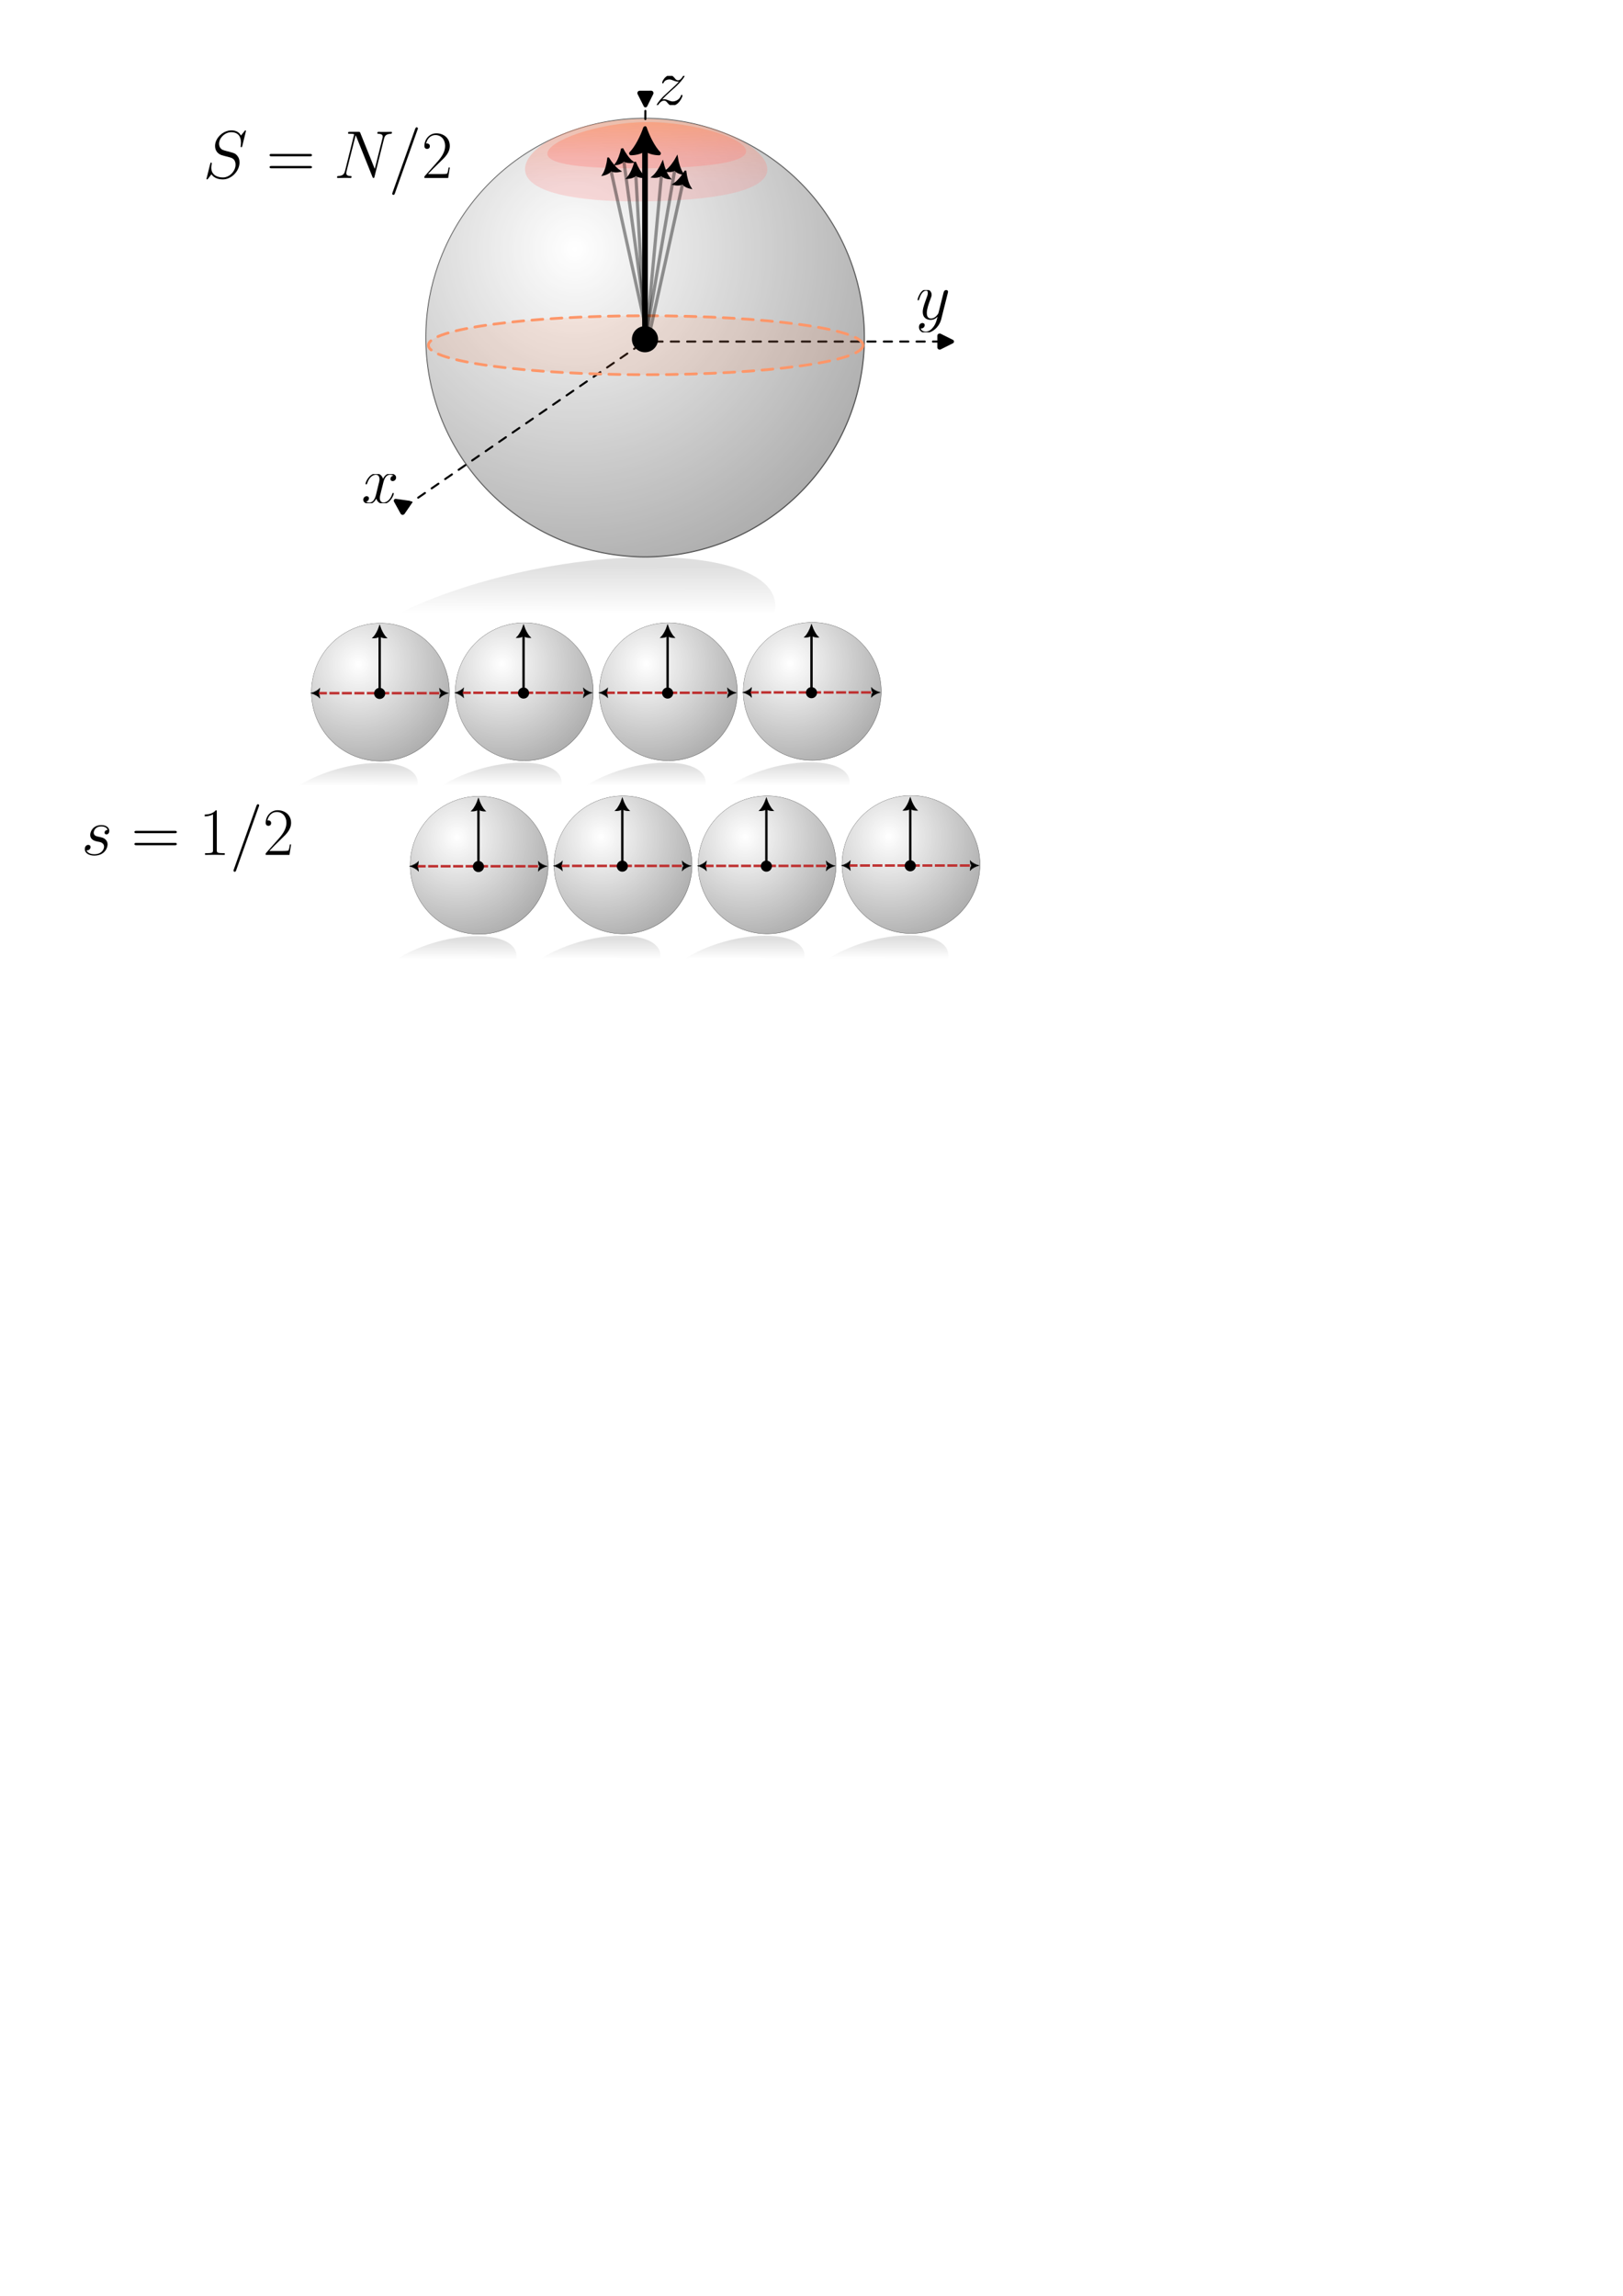 <?xml version="1.0" encoding="UTF-8" standalone="no"?>
<!-- Created with Inkscape (http://www.inkscape.org/) -->

<svg
   width="210mm"
   height="297mm"
   viewBox="0 0 210 297"
   version="1.1"
   id="svg5"
   xml:space="preserve"
   inkscape:version="1.2.1 (9c6d41e410, 2022-07-14)"
   sodipodi:docname="single_spin_sampling_sphere.svg"
   xmlns:inkscape="http://www.inkscape.org/namespaces/inkscape"
   xmlns:sodipodi="http://sodipodi.sourceforge.net/DTD/sodipodi-0.dtd"
   xmlns:xlink="http://www.w3.org/1999/xlink"
   xmlns="http://www.w3.org/2000/svg"
   xmlns:svg="http://www.w3.org/2000/svg"><sodipodi:namedview
     id="namedview7"
     pagecolor="#ffffff"
     bordercolor="#666666"
     borderopacity="1.0"
     inkscape:showpageshadow="2"
     inkscape:pageopacity="0.0"
     inkscape:pagecheckerboard="0"
     inkscape:deskcolor="#d1d1d1"
     inkscape:document-units="mm"
     showgrid="false"
     inkscape:zoom="1.2938725"
     inkscape:cx="41.348743"
     inkscape:cy="352.43041"
     inkscape:window-width="2560"
     inkscape:window-height="1369"
     inkscape:window-x="-8"
     inkscape:window-y="-8"
     inkscape:window-maximized="1"
     inkscape:current-layer="layer1" /><defs
     id="defs2"><marker
   style="overflow:visible"
   id="marker40693"
   refX="0"
   refY="0"
   orient="auto-start-reverse"
   inkscape:stockid="RoundedArrow"
   markerWidth="8.135"
   markerHeight="7.864"
   viewBox="0 0 6.135 5.93"
   inkscape:isstock="true"
   inkscape:collect="always"
   preserveAspectRatio="xMidYMid"><path
     transform="scale(0.7)"
     d="m -0.211,-4.106 6.422,3.211 a 1,1 90 0 1 0,1.789 L -0.211,4.106 A 1.236,1.236 31.717 0 1 -2,3 v -6 a 1.236,1.236 148.283 0 1 1.789,-1.106 z"
     style="fill:context-stroke;fill-rule:evenodd;stroke:none"
     id="path40691" /></marker><marker
   style="overflow:visible"
   id="marker39417"
   refX="0"
   refY="0"
   orient="auto-start-reverse"
   inkscape:stockid="RoundedArrow"
   markerWidth="8.135"
   markerHeight="7.864"
   viewBox="0 0 6.135 5.93"
   inkscape:isstock="true"
   inkscape:collect="always"
   preserveAspectRatio="xMidYMid"><path
     transform="scale(0.7)"
     d="m -0.211,-4.106 6.422,3.211 a 1,1 90 0 1 0,1.789 L -0.211,4.106 A 1.236,1.236 31.717 0 1 -2,3 v -6 a 1.236,1.236 148.283 0 1 1.789,-1.106 z"
     style="fill:context-stroke;fill-rule:evenodd;stroke:none"
     id="path39415" /></marker><marker
   style="overflow:visible"
   id="RoundedArrow"
   refX="0"
   refY="0"
   orient="auto-start-reverse"
   inkscape:stockid="RoundedArrow"
   markerWidth="8.135"
   markerHeight="7.864"
   viewBox="0 0 6.135 5.93"
   inkscape:isstock="true"
   inkscape:collect="always"
   preserveAspectRatio="xMidYMid"><path
     transform="scale(0.7)"
     d="m -0.211,-4.106 6.422,3.211 a 1,1 90 0 1 0,1.789 L -0.211,4.106 A 1.236,1.236 31.717 0 1 -2,3 v -6 a 1.236,1.236 148.283 0 1 1.789,-1.106 z"
     style="fill:context-stroke;fill-rule:evenodd;stroke:none"
     id="path1367" /></marker><inkscape:path-effect
   effect="bspline"
   id="path-effect26885"
   is_visible="true"
   lpeversion="1"
   weight="33.333"
   steps="2"
   helper_size="0"
   apply_no_weight="true"
   apply_with_weight="true"
   only_selected="false" /><inkscape:path-effect
   effect="bspline"
   id="path-effect26641"
   is_visible="true"
   lpeversion="1"
   weight="33.333"
   steps="2"
   helper_size="0"
   apply_no_weight="true"
   apply_with_weight="true"
   only_selected="false" /><inkscape:path-effect
   effect="bspline"
   id="path-effect26397"
   is_visible="true"
   lpeversion="1"
   weight="33.333"
   steps="2"
   helper_size="0"
   apply_no_weight="true"
   apply_with_weight="true"
   only_selected="false" /><inkscape:path-effect
   effect="bspline"
   id="path-effect8952"
   is_visible="true"
   lpeversion="1"
   weight="33.333"
   steps="2"
   helper_size="0"
   apply_no_weight="true"
   apply_with_weight="true"
   only_selected="false" /><linearGradient
   inkscape:collect="always"
   id="linearGradient58927"><stop
     style="stop-color:#000000;stop-opacity:0.25;"
     offset="0"
     id="stop58923" /><stop
     style="stop-color:#000000;stop-opacity:0;"
     offset="1"
     id="stop58925" /></linearGradient><linearGradient
   inkscape:collect="always"
   id="linearGradient32084"><stop
     style="stop-color:#fd9667;stop-opacity:1;"
     offset="0"
     id="stop32080" /><stop
     style="stop-color:#ff8282;stop-opacity:0.538;"
     offset="1"
     id="stop32082" /></linearGradient><linearGradient
   inkscape:collect="always"
   id="linearGradient16545"><stop
     style="stop-color:#fd9667;stop-opacity:1;"
     offset="0"
     id="stop16541" /><stop
     style="stop-color:#ff8282;stop-opacity:0.538;"
     offset="1"
     id="stop16543" /></linearGradient><marker
   style="overflow:visible"
   id="Arrow5"
   refX="0"
   refY="0"
   orient="auto-start-reverse"
   inkscape:stockid="Arrow5"
   markerWidth="5.887"
   markerHeight="6.609"
   viewBox="0 0 5.887 6.609"
   inkscape:isstock="true"
   inkscape:collect="always"
   preserveAspectRatio="xMidYMid"><path
     transform="scale(0.5)"
     style="fill:context-stroke;fill-rule:evenodd;stroke:context-stroke;stroke-width:1pt"
     d="m 6,0 c -3,1 -7,3 -9,5 0,0 0,-4 2,-5 -2,-1 -2,-5 -2,-5 2,2 6,4 9,5 z"
     id="path8893" /></marker><inkscape:path-effect
   effect="bspline"
   id="path-effect3664"
   is_visible="true"
   lpeversion="1"
   weight="33.333"
   steps="2"
   helper_size="0"
   apply_no_weight="true"
   apply_with_weight="true"
   only_selected="false" /><marker
   inkscape:stockid="Arrow1Mstart"
   orient="auto"
   refY="0"
   refX="0"
   id="Arrow1Mstart"
   style="overflow:visible"><path
     id="path3906"
     d="M 0,0 5,-5 -12.5,0 5,5 Z"
     style="fill-rule:evenodd;stroke:#000000;stroke-width:1pt"
     transform="matrix(0.4,0,0,0.4,4,0)"
     inkscape:connector-curvature="0" /></marker><radialGradient
   inkscape:collect="always"
   xlink:href="#linearGradient3193"
   id="radialGradient3068"
   gradientUnits="userSpaceOnUse"
   gradientTransform="matrix(-0.022,1.73,-1.688,-0.021,1125.317,-209.743)"
   cx="373.503"
   cy="462.918"
   fx="373.503"
   fy="462.918"
   r="187.143" /><linearGradient
   id="linearGradient3193"><stop
     id="stop3195"
     style="stop-color:#ffffff;stop-opacity:1"
     offset="0" /><stop
     id="stop3197"
     style="stop-color:#ffffff;stop-opacity:0"
     offset="1" /></linearGradient><linearGradient
   inkscape:collect="always"
   xlink:href="#linearGradient32084"
   id="linearGradient15441"
   gradientUnits="userSpaceOnUse"
   x1="391.709"
   y1="277.3"
   x2="394.761"
   y2="596.731"
   spreadMethod="pad"
   gradientTransform="matrix(0.061,-5.1276826e-4,1.5497932e-4,0.016,59.415,10.97)" /><linearGradient
   inkscape:collect="always"
   xlink:href="#linearGradient16545"
   id="linearGradient28330"
   gradientUnits="userSpaceOnUse"
   gradientTransform="matrix(0.085,-9.1598682e-4,2.1560454e-4,0.029,49.503,6.755)"
   x1="391.709"
   y1="277.3"
   x2="394.761"
   y2="596.731"
   spreadMethod="pad" /><inkscape:path-effect
   effect="bspline"
   id="path-effect3664-5"
   is_visible="true"
   lpeversion="1"
   weight="33.333"
   steps="2"
   helper_size="0"
   apply_no_weight="true"
   apply_with_weight="true"
   only_selected="false" /><inkscape:path-effect
   effect="bspline"
   id="path-effect3664-5-4"
   is_visible="true"
   lpeversion="1"
   weight="33.333"
   steps="2"
   helper_size="0"
   apply_no_weight="true"
   apply_with_weight="true"
   only_selected="false" /><inkscape:path-effect
   effect="bspline"
   id="path-effect3664-5-4-7"
   is_visible="true"
   lpeversion="1"
   weight="33.333"
   steps="2"
   helper_size="0"
   apply_no_weight="true"
   apply_with_weight="true"
   only_selected="false" /><inkscape:path-effect
   effect="bspline"
   id="path-effect3664-5-8"
   is_visible="true"
   lpeversion="1"
   weight="33.333"
   steps="2"
   helper_size="0"
   apply_no_weight="true"
   apply_with_weight="true"
   only_selected="false" /><inkscape:path-effect
   effect="bspline"
   id="path-effect3664-5-4-74"
   is_visible="true"
   lpeversion="1"
   weight="33.333"
   steps="2"
   helper_size="0"
   apply_no_weight="true"
   apply_with_weight="true"
   only_selected="false" /><inkscape:path-effect
   effect="bspline"
   id="path-effect3664-5-2"
   is_visible="true"
   lpeversion="1"
   weight="33.333"
   steps="2"
   helper_size="0"
   apply_no_weight="true"
   apply_with_weight="true"
   only_selected="false" /><inkscape:path-effect
   effect="bspline"
   id="path-effect3664-5-4-8"
   is_visible="true"
   lpeversion="1"
   weight="33.333"
   steps="2"
   helper_size="0"
   apply_no_weight="true"
   apply_with_weight="true"
   only_selected="false" /><inkscape:path-effect
   effect="bspline"
   id="path-effect3664-5-6"
   is_visible="true"
   lpeversion="1"
   weight="33.333"
   steps="2"
   helper_size="0"
   apply_no_weight="true"
   apply_with_weight="true"
   only_selected="false" /><inkscape:path-effect
   effect="bspline"
   id="path-effect3664-5-4-2"
   is_visible="true"
   lpeversion="1"
   weight="33.333"
   steps="2"
   helper_size="0"
   apply_no_weight="true"
   apply_with_weight="true"
   only_selected="false" /><inkscape:path-effect
   effect="bspline"
   id="path-effect3664-5-82"
   is_visible="true"
   lpeversion="1"
   weight="33.333"
   steps="2"
   helper_size="0"
   apply_no_weight="true"
   apply_with_weight="true"
   only_selected="false" /><inkscape:path-effect
   effect="bspline"
   id="path-effect3664-5-4-20"
   is_visible="true"
   lpeversion="1"
   weight="33.333"
   steps="2"
   helper_size="0"
   apply_no_weight="true"
   apply_with_weight="true"
   only_selected="false" /><inkscape:path-effect
   effect="bspline"
   id="path-effect3664-5-64"
   is_visible="true"
   lpeversion="1"
   weight="33.333"
   steps="2"
   helper_size="0"
   apply_no_weight="true"
   apply_with_weight="true"
   only_selected="false" /><inkscape:path-effect
   effect="bspline"
   id="path-effect3664-5-4-6"
   is_visible="true"
   lpeversion="1"
   weight="33.333"
   steps="2"
   helper_size="0"
   apply_no_weight="true"
   apply_with_weight="true"
   only_selected="false" /><inkscape:path-effect
   effect="bspline"
   id="path-effect3664-5-85"
   is_visible="true"
   lpeversion="1"
   weight="33.333"
   steps="2"
   helper_size="0"
   apply_no_weight="true"
   apply_with_weight="true"
   only_selected="false" /><inkscape:path-effect
   effect="bspline"
   id="path-effect3664-5-4-5"
   is_visible="true"
   lpeversion="1"
   weight="33.333"
   steps="2"
   helper_size="0"
   apply_no_weight="true"
   apply_with_weight="true"
   only_selected="false" /><inkscape:path-effect
   effect="bspline"
   id="path-effect3664-5-46"
   is_visible="true"
   lpeversion="1"
   weight="33.333"
   steps="2"
   helper_size="0"
   apply_no_weight="true"
   apply_with_weight="true"
   only_selected="false" /><inkscape:path-effect
   effect="bspline"
   id="path-effect3664-5-4-73"
   is_visible="true"
   lpeversion="1"
   weight="33.333"
   steps="2"
   helper_size="0"
   apply_no_weight="true"
   apply_with_weight="true"
   only_selected="false" /><inkscape:path-effect
   effect="bspline"
   id="path-effect3664-5-86"
   is_visible="true"
   lpeversion="1"
   weight="33.333"
   steps="2"
   helper_size="0"
   apply_no_weight="true"
   apply_with_weight="true"
   only_selected="false" /><inkscape:path-effect
   effect="bspline"
   id="path-effect3664-5-4-4"
   is_visible="true"
   lpeversion="1"
   weight="33.333"
   steps="2"
   helper_size="0"
   apply_no_weight="true"
   apply_with_weight="true"
   only_selected="false" /><inkscape:path-effect
   effect="bspline"
   id="path-effect3664-5-3"
   is_visible="true"
   lpeversion="1"
   weight="33.333"
   steps="2"
   helper_size="0"
   apply_no_weight="true"
   apply_with_weight="true"
   only_selected="false" /><inkscape:path-effect
   effect="bspline"
   id="path-effect3664-5-4-88"
   is_visible="true"
   lpeversion="1"
   weight="33.333"
   steps="2"
   helper_size="0"
   apply_no_weight="true"
   apply_with_weight="true"
   only_selected="false" /><inkscape:path-effect
   effect="bspline"
   id="path-effect3664-5-88"
   is_visible="true"
   lpeversion="1"
   weight="33.333"
   steps="2"
   helper_size="0"
   apply_no_weight="true"
   apply_with_weight="true"
   only_selected="false" /><inkscape:path-effect
   effect="bspline"
   id="path-effect3664-5-4-4-2"
   is_visible="true"
   lpeversion="1"
   weight="33.333"
   steps="2"
   helper_size="0"
   apply_no_weight="true"
   apply_with_weight="true"
   only_selected="false" /><inkscape:path-effect
   effect="bspline"
   id="path-effect3664-5-3-0"
   is_visible="true"
   lpeversion="1"
   weight="33.333"
   steps="2"
   helper_size="0"
   apply_no_weight="true"
   apply_with_weight="true"
   only_selected="false" /><inkscape:path-effect
   effect="bspline"
   id="path-effect3664-5-4-88-1"
   is_visible="true"
   lpeversion="1"
   weight="33.333"
   steps="2"
   helper_size="0"
   apply_no_weight="true"
   apply_with_weight="true"
   only_selected="false" /><inkscape:path-effect
   effect="bspline"
   id="path-effect3664-5-88-7"
   is_visible="true"
   lpeversion="1"
   weight="33.333"
   steps="2"
   helper_size="0"
   apply_no_weight="true"
   apply_with_weight="true"
   only_selected="false" /><radialGradient
   inkscape:collect="always"
   xlink:href="#linearGradient3193"
   id="radialGradient3068-7-7"
   gradientUnits="userSpaceOnUse"
   gradientTransform="matrix(-0.022,1.73,-1.688,-0.021,1125.317,-209.743)"
   cx="373.503"
   cy="462.918"
   fx="373.503"
   fy="462.918"
   r="187.143" /><marker
   style="overflow:visible"
   id="marker34877-2"
   refX="0"
   refY="0"
   orient="auto-start-reverse"
   inkscape:stockid="Arrow5"
   markerWidth="3.887"
   markerHeight="4.364"
   viewBox="0 0 5.887 6.609"
   inkscape:isstock="true"
   inkscape:collect="always"
   preserveAspectRatio="xMidYMid"><path
     transform="scale(0.5)"
     style="fill:context-stroke;fill-rule:evenodd;stroke:context-stroke;stroke-width:1pt"
     d="m 6,0 c -3,1 -7,3 -9,5 0,0 0,-4 2,-5 -2,-1 -2,-5 -2,-5 2,2 6,4 9,5 z"
     id="path34875-3" /></marker><marker
   style="overflow:visible"
   id="Arrow5-2-8-1"
   refX="0"
   refY="0"
   orient="auto-start-reverse"
   inkscape:stockid="Arrow5"
   markerWidth="3.887"
   markerHeight="4.364"
   viewBox="0 0 5.887 6.609"
   inkscape:isstock="true"
   inkscape:collect="always"
   preserveAspectRatio="xMidYMid"><path
     transform="scale(0.5)"
     style="fill:context-stroke;fill-rule:evenodd;stroke:context-stroke;stroke-width:1pt"
     d="m 6,0 c -3,1 -7,3 -9,5 0,0 0,-4 2,-5 -2,-1 -2,-5 -2,-5 2,2 6,4 9,5 z"
     id="path8893-7-7-36" /></marker><inkscape:path-effect
   effect="bspline"
   id="path-effect3664-5-4-4-0"
   is_visible="true"
   lpeversion="1"
   weight="33.333"
   steps="2"
   helper_size="0"
   apply_no_weight="true"
   apply_with_weight="true"
   only_selected="false" /><marker
   style="overflow:visible"
   id="Dot-4-4"
   refX="0"
   refY="0"
   orient="auto"
   inkscape:stockid="Dot"
   markerWidth="4.667"
   markerHeight="4.667"
   viewBox="0 0 5.667 5.667"
   inkscape:isstock="true"
   inkscape:collect="always"
   preserveAspectRatio="xMidYMid"><path
     transform="scale(0.5)"
     style="fill:context-stroke;fill-rule:evenodd;stroke:context-stroke;stroke-width:1pt"
     d="M 5,0 C 5,2.76 2.76,5 0,5 -2.76,5 -5,2.76 -5,0 c 0,-2.76 2.3,-5 5,-5 2.76,0 5,2.24 5,5 z"
     id="Dot1-6-8"
     sodipodi:nodetypes="sssss" /></marker><marker
   style="overflow:visible"
   id="Arrow5-2-5"
   refX="0"
   refY="0"
   orient="auto-start-reverse"
   inkscape:stockid="Arrow5"
   markerWidth="5.887"
   markerHeight="6.609"
   viewBox="0 0 5.887 6.609"
   inkscape:isstock="true"
   inkscape:collect="always"
   preserveAspectRatio="xMidYMid"><path
     transform="scale(0.5)"
     style="fill:context-stroke;fill-rule:evenodd;stroke:context-stroke;stroke-width:1pt"
     d="m 6,0 c -3,1 -7,3 -9,5 0,0 0,-4 2,-5 -2,-1 -2,-5 -2,-5 2,2 6,4 9,5 z"
     id="path8893-7-8" /></marker><inkscape:path-effect
   effect="bspline"
   id="path-effect3664-5-3-4"
   is_visible="true"
   lpeversion="1"
   weight="33.333"
   steps="2"
   helper_size="0"
   apply_no_weight="true"
   apply_with_weight="true"
   only_selected="false" /><inkscape:path-effect
   effect="bspline"
   id="path-effect3664-5-4-88-16"
   is_visible="true"
   lpeversion="1"
   weight="33.333"
   steps="2"
   helper_size="0"
   apply_no_weight="true"
   apply_with_weight="true"
   only_selected="false" /><inkscape:path-effect
   effect="bspline"
   id="path-effect3664-5-88-6"
   is_visible="true"
   lpeversion="1"
   weight="33.333"
   steps="2"
   helper_size="0"
   apply_no_weight="true"
   apply_with_weight="true"
   only_selected="false" /><inkscape:path-effect
   effect="bspline"
   id="path-effect3664-5-4-4-2-7"
   is_visible="true"
   lpeversion="1"
   weight="33.333"
   steps="2"
   helper_size="0"
   apply_no_weight="true"
   apply_with_weight="true"
   only_selected="false" /><inkscape:path-effect
   effect="bspline"
   id="path-effect3664-5-3-0-1"
   is_visible="true"
   lpeversion="1"
   weight="33.333"
   steps="2"
   helper_size="0"
   apply_no_weight="true"
   apply_with_weight="true"
   only_selected="false" /><inkscape:path-effect
   effect="bspline"
   id="path-effect3664-5-4-88-1-4"
   is_visible="true"
   lpeversion="1"
   weight="33.333"
   steps="2"
   helper_size="0"
   apply_no_weight="true"
   apply_with_weight="true"
   only_selected="false" /><inkscape:path-effect
   effect="bspline"
   id="path-effect3664-5-88-7-3"
   is_visible="true"
   lpeversion="1"
   weight="33.333"
   steps="2"
   helper_size="0"
   apply_no_weight="true"
   apply_with_weight="true"
   only_selected="false" /><inkscape:path-effect
   effect="bspline"
   id="path-effect3664-5-4-4-25"
   is_visible="true"
   lpeversion="1"
   weight="33.333"
   steps="2"
   helper_size="0"
   apply_no_weight="true"
   apply_with_weight="true"
   only_selected="false" /><inkscape:path-effect
   effect="bspline"
   id="path-effect3664-5-3-6"
   is_visible="true"
   lpeversion="1"
   weight="33.333"
   steps="2"
   helper_size="0"
   apply_no_weight="true"
   apply_with_weight="true"
   only_selected="false" /><inkscape:path-effect
   effect="bspline"
   id="path-effect3664-5-4-88-2"
   is_visible="true"
   lpeversion="1"
   weight="33.333"
   steps="2"
   helper_size="0"
   apply_no_weight="true"
   apply_with_weight="true"
   only_selected="false" /><inkscape:path-effect
   effect="bspline"
   id="path-effect3664-5-88-8"
   is_visible="true"
   lpeversion="1"
   weight="33.333"
   steps="2"
   helper_size="0"
   apply_no_weight="true"
   apply_with_weight="true"
   only_selected="false" /><inkscape:path-effect
   effect="bspline"
   id="path-effect3664-5-4-4-2-1"
   is_visible="true"
   lpeversion="1"
   weight="33.333"
   steps="2"
   helper_size="0"
   apply_no_weight="true"
   apply_with_weight="true"
   only_selected="false" /><inkscape:path-effect
   effect="bspline"
   id="path-effect3664-5-3-0-10"
   is_visible="true"
   lpeversion="1"
   weight="33.333"
   steps="2"
   helper_size="0"
   apply_no_weight="true"
   apply_with_weight="true"
   only_selected="false" /><inkscape:path-effect
   effect="bspline"
   id="path-effect3664-5-4-88-1-2"
   is_visible="true"
   lpeversion="1"
   weight="33.333"
   steps="2"
   helper_size="0"
   apply_no_weight="true"
   apply_with_weight="true"
   only_selected="false" /><inkscape:path-effect
   effect="bspline"
   id="path-effect3664-5-88-7-8"
   is_visible="true"
   lpeversion="1"
   weight="33.333"
   steps="2"
   helper_size="0"
   apply_no_weight="true"
   apply_with_weight="true"
   only_selected="false" /><linearGradient
   inkscape:collect="always"
   xlink:href="#linearGradient58927"
   id="linearGradient58929"
   x1="31.082"
   y1="103.932"
   x2="31.069"
   y2="107.79"
   gradientUnits="userSpaceOnUse"
   gradientTransform="matrix(0.78,0,0,0.856,134.96,65.446)" /><radialGradient
   inkscape:collect="always"
   xlink:href="#linearGradient3193"
   id="radialGradient3068-7-7-9"
   gradientUnits="userSpaceOnUse"
   gradientTransform="matrix(-0.022,1.73,-1.688,-0.021,1125.317,-209.743)"
   cx="373.503"
   cy="462.918"
   fx="373.503"
   fy="462.918"
   r="187.143" /><marker
   style="overflow:visible"
   id="marker34877-2-3"
   refX="0"
   refY="0"
   orient="auto-start-reverse"
   inkscape:stockid="Arrow5"
   markerWidth="3.887"
   markerHeight="4.364"
   viewBox="0 0 5.887 6.609"
   inkscape:isstock="true"
   inkscape:collect="always"
   preserveAspectRatio="xMidYMid"><path
     transform="scale(0.5)"
     style="fill:context-stroke;fill-rule:evenodd;stroke:context-stroke;stroke-width:1pt"
     d="m 6,0 c -3,1 -7,3 -9,5 0,0 0,-4 2,-5 -2,-1 -2,-5 -2,-5 2,2 6,4 9,5 z"
     id="path34875-3-9" /></marker><marker
   style="overflow:visible"
   id="Arrow5-2-8-1-8"
   refX="0"
   refY="0"
   orient="auto-start-reverse"
   inkscape:stockid="Arrow5"
   markerWidth="3.887"
   markerHeight="4.364"
   viewBox="0 0 5.887 6.609"
   inkscape:isstock="true"
   inkscape:collect="always"
   preserveAspectRatio="xMidYMid"><path
     transform="scale(0.5)"
     style="fill:context-stroke;fill-rule:evenodd;stroke:context-stroke;stroke-width:1pt"
     d="m 6,0 c -3,1 -7,3 -9,5 0,0 0,-4 2,-5 -2,-1 -2,-5 -2,-5 2,2 6,4 9,5 z"
     id="path8893-7-7-36-1" /></marker><inkscape:path-effect
   effect="bspline"
   id="path-effect3664-5-4-4-0-1"
   is_visible="true"
   lpeversion="1"
   weight="33.333"
   steps="2"
   helper_size="0"
   apply_no_weight="true"
   apply_with_weight="true"
   only_selected="false" /><marker
   style="overflow:visible"
   id="Dot-4-4-2"
   refX="0"
   refY="0"
   orient="auto"
   inkscape:stockid="Dot"
   markerWidth="4.667"
   markerHeight="4.667"
   viewBox="0 0 5.667 5.667"
   inkscape:isstock="true"
   inkscape:collect="always"
   preserveAspectRatio="xMidYMid"><path
     transform="scale(0.5)"
     style="fill:context-stroke;fill-rule:evenodd;stroke:context-stroke;stroke-width:1pt"
     d="M 5,0 C 5,2.76 2.76,5 0,5 -2.76,5 -5,2.76 -5,0 c 0,-2.76 2.3,-5 5,-5 2.76,0 5,2.24 5,5 z"
     id="Dot1-6-8-1"
     sodipodi:nodetypes="sssss" /></marker><marker
   style="overflow:visible"
   id="Arrow5-2-5-2"
   refX="0"
   refY="0"
   orient="auto-start-reverse"
   inkscape:stockid="Arrow5"
   markerWidth="5.887"
   markerHeight="6.609"
   viewBox="0 0 5.887 6.609"
   inkscape:isstock="true"
   inkscape:collect="always"
   preserveAspectRatio="xMidYMid"><path
     transform="scale(0.5)"
     style="fill:context-stroke;fill-rule:evenodd;stroke:context-stroke;stroke-width:1pt"
     d="m 6,0 c -3,1 -7,3 -9,5 0,0 0,-4 2,-5 -2,-1 -2,-5 -2,-5 2,2 6,4 9,5 z"
     id="path8893-7-8-4" /></marker><inkscape:path-effect
   effect="bspline"
   id="path-effect3664-5-3-4-3"
   is_visible="true"
   lpeversion="1"
   weight="33.333"
   steps="2"
   helper_size="0"
   apply_no_weight="true"
   apply_with_weight="true"
   only_selected="false" /><linearGradient
   inkscape:collect="always"
   xlink:href="#linearGradient58927"
   id="linearGradient84990"
   gradientUnits="userSpaceOnUse"
   gradientTransform="matrix(0.78,0,0,0.856,153.534,65.382)"
   x1="31.082"
   y1="103.932"
   x2="31.069"
   y2="107.79" /><filter
   inkscape:collect="always"
   style="color-interpolation-filters:sRGB"
   id="filter86157"
   x="-0.003"
   y="-0.004"
   width="1.006"
   height="1.008"><feGaussianBlur
     inkscape:collect="always"
     stdDeviation="0.02"
     id="feGaussianBlur86159" /></filter><filter
   inkscape:collect="always"
   style="color-interpolation-filters:sRGB"
   id="filter86485"
   x="-0.003"
   y="-0.004"
   width="1.006"
   height="1.008"><feGaussianBlur
     inkscape:collect="always"
     stdDeviation="0.02"
     id="feGaussianBlur86487" /></filter><inkscape:path-effect
   effect="bspline"
   id="path-effect3664-5-4-4-0-0"
   is_visible="true"
   lpeversion="1"
   weight="33.333"
   steps="2"
   helper_size="0"
   apply_no_weight="true"
   apply_with_weight="true"
   only_selected="false" /><inkscape:path-effect
   effect="bspline"
   id="path-effect3664-5-3-4-6"
   is_visible="true"
   lpeversion="1"
   weight="33.333"
   steps="2"
   helper_size="0"
   apply_no_weight="true"
   apply_with_weight="true"
   only_selected="false" /><inkscape:path-effect
   effect="bspline"
   id="path-effect3664-5-4-4-0-1-0"
   is_visible="true"
   lpeversion="1"
   weight="33.333"
   steps="2"
   helper_size="0"
   apply_no_weight="true"
   apply_with_weight="true"
   only_selected="false" /><inkscape:path-effect
   effect="bspline"
   id="path-effect3664-5-3-4-3-5"
   is_visible="true"
   lpeversion="1"
   weight="33.333"
   steps="2"
   helper_size="0"
   apply_no_weight="true"
   apply_with_weight="true"
   only_selected="false" /><filter
   inkscape:collect="always"
   style="color-interpolation-filters:sRGB"
   id="filter86485-2"
   x="-0.003"
   y="-0.004"
   width="1.006"
   height="1.008"><feGaussianBlur
     inkscape:collect="always"
     stdDeviation="0.02"
     id="feGaussianBlur86487-3" /></filter><filter
   inkscape:collect="always"
   style="color-interpolation-filters:sRGB"
   id="filter86157-3"
   x="-0.003"
   y="-0.004"
   width="1.006"
   height="1.008"><feGaussianBlur
     inkscape:collect="always"
     stdDeviation="0.02"
     id="feGaussianBlur86159-9" /></filter><radialGradient
   inkscape:collect="always"
   xlink:href="#linearGradient3193"
   id="radialGradient3068-7-7-2"
   gradientUnits="userSpaceOnUse"
   gradientTransform="matrix(-0.022,1.73,-1.688,-0.021,1125.317,-209.743)"
   cx="373.503"
   cy="462.918"
   fx="373.503"
   fy="462.918"
   r="187.143" /><marker
   style="overflow:visible"
   id="marker34877-2-1"
   refX="0"
   refY="0"
   orient="auto-start-reverse"
   inkscape:stockid="Arrow5"
   markerWidth="3.887"
   markerHeight="4.364"
   viewBox="0 0 5.887 6.609"
   inkscape:isstock="true"
   inkscape:collect="always"
   preserveAspectRatio="xMidYMid"><path
     transform="scale(0.5)"
     style="fill:context-stroke;fill-rule:evenodd;stroke:context-stroke;stroke-width:1pt"
     d="m 6,0 c -3,1 -7,3 -9,5 0,0 0,-4 2,-5 -2,-1 -2,-5 -2,-5 2,2 6,4 9,5 z"
     id="path34875-3-7" /></marker><marker
   style="overflow:visible"
   id="Arrow5-2-8-1-2"
   refX="0"
   refY="0"
   orient="auto-start-reverse"
   inkscape:stockid="Arrow5"
   markerWidth="3.887"
   markerHeight="4.364"
   viewBox="0 0 5.887 6.609"
   inkscape:isstock="true"
   inkscape:collect="always"
   preserveAspectRatio="xMidYMid"><path
     transform="scale(0.5)"
     style="fill:context-stroke;fill-rule:evenodd;stroke:context-stroke;stroke-width:1pt"
     d="m 6,0 c -3,1 -7,3 -9,5 0,0 0,-4 2,-5 -2,-1 -2,-5 -2,-5 2,2 6,4 9,5 z"
     id="path8893-7-7-36-6" /></marker><inkscape:path-effect
   effect="bspline"
   id="path-effect3664-5-4-4-0-7"
   is_visible="true"
   lpeversion="1"
   weight="33.333"
   steps="2"
   helper_size="0"
   apply_no_weight="true"
   apply_with_weight="true"
   only_selected="false" /><marker
   style="overflow:visible"
   id="Dot-4-4-6"
   refX="0"
   refY="0"
   orient="auto"
   inkscape:stockid="Dot"
   markerWidth="4.667"
   markerHeight="4.667"
   viewBox="0 0 5.667 5.667"
   inkscape:isstock="true"
   inkscape:collect="always"
   preserveAspectRatio="xMidYMid"><path
     transform="scale(0.5)"
     style="fill:context-stroke;fill-rule:evenodd;stroke:context-stroke;stroke-width:1pt"
     d="M 5,0 C 5,2.76 2.76,5 0,5 -2.76,5 -5,2.76 -5,0 c 0,-2.76 2.3,-5 5,-5 2.76,0 5,2.24 5,5 z"
     id="Dot1-6-8-8"
     sodipodi:nodetypes="sssss" /></marker><marker
   style="overflow:visible"
   id="Arrow5-2-5-4"
   refX="0"
   refY="0"
   orient="auto-start-reverse"
   inkscape:stockid="Arrow5"
   markerWidth="5.887"
   markerHeight="6.609"
   viewBox="0 0 5.887 6.609"
   inkscape:isstock="true"
   inkscape:collect="always"
   preserveAspectRatio="xMidYMid"><path
     transform="scale(0.5)"
     style="fill:context-stroke;fill-rule:evenodd;stroke:context-stroke;stroke-width:1pt"
     d="m 6,0 c -3,1 -7,3 -9,5 0,0 0,-4 2,-5 -2,-1 -2,-5 -2,-5 2,2 6,4 9,5 z"
     id="path8893-7-8-5" /></marker><inkscape:path-effect
   effect="bspline"
   id="path-effect3664-5-3-4-61"
   is_visible="true"
   lpeversion="1"
   weight="33.333"
   steps="2"
   helper_size="0"
   apply_no_weight="true"
   apply_with_weight="true"
   only_selected="false" /><radialGradient
   inkscape:collect="always"
   xlink:href="#linearGradient3193"
   id="radialGradient3068-7-7-9-0"
   gradientUnits="userSpaceOnUse"
   gradientTransform="matrix(-0.022,1.73,-1.688,-0.021,1125.317,-209.743)"
   cx="373.503"
   cy="462.918"
   fx="373.503"
   fy="462.918"
   r="187.143" /><marker
   style="overflow:visible"
   id="marker34877-2-3-0"
   refX="0"
   refY="0"
   orient="auto-start-reverse"
   inkscape:stockid="Arrow5"
   markerWidth="3.887"
   markerHeight="4.364"
   viewBox="0 0 5.887 6.609"
   inkscape:isstock="true"
   inkscape:collect="always"
   preserveAspectRatio="xMidYMid"><path
     transform="scale(0.5)"
     style="fill:context-stroke;fill-rule:evenodd;stroke:context-stroke;stroke-width:1pt"
     d="m 6,0 c -3,1 -7,3 -9,5 0,0 0,-4 2,-5 -2,-1 -2,-5 -2,-5 2,2 6,4 9,5 z"
     id="path34875-3-9-0" /></marker><marker
   style="overflow:visible"
   id="Arrow5-2-8-1-8-2"
   refX="0"
   refY="0"
   orient="auto-start-reverse"
   inkscape:stockid="Arrow5"
   markerWidth="3.887"
   markerHeight="4.364"
   viewBox="0 0 5.887 6.609"
   inkscape:isstock="true"
   inkscape:collect="always"
   preserveAspectRatio="xMidYMid"><path
     transform="scale(0.5)"
     style="fill:context-stroke;fill-rule:evenodd;stroke:context-stroke;stroke-width:1pt"
     d="m 6,0 c -3,1 -7,3 -9,5 0,0 0,-4 2,-5 -2,-1 -2,-5 -2,-5 2,2 6,4 9,5 z"
     id="path8893-7-7-36-1-3" /></marker><inkscape:path-effect
   effect="bspline"
   id="path-effect3664-5-4-4-0-1-1"
   is_visible="true"
   lpeversion="1"
   weight="33.333"
   steps="2"
   helper_size="0"
   apply_no_weight="true"
   apply_with_weight="true"
   only_selected="false" /><marker
   style="overflow:visible"
   id="Dot-4-4-2-7"
   refX="0"
   refY="0"
   orient="auto"
   inkscape:stockid="Dot"
   markerWidth="4.667"
   markerHeight="4.667"
   viewBox="0 0 5.667 5.667"
   inkscape:isstock="true"
   inkscape:collect="always"
   preserveAspectRatio="xMidYMid"><path
     transform="scale(0.5)"
     style="fill:context-stroke;fill-rule:evenodd;stroke:context-stroke;stroke-width:1pt"
     d="M 5,0 C 5,2.76 2.76,5 0,5 -2.76,5 -5,2.76 -5,0 c 0,-2.76 2.3,-5 5,-5 2.76,0 5,2.24 5,5 z"
     id="Dot1-6-8-1-3"
     sodipodi:nodetypes="sssss" /></marker><marker
   style="overflow:visible"
   id="Arrow5-2-5-2-7"
   refX="0"
   refY="0"
   orient="auto-start-reverse"
   inkscape:stockid="Arrow5"
   markerWidth="5.887"
   markerHeight="6.609"
   viewBox="0 0 5.887 6.609"
   inkscape:isstock="true"
   inkscape:collect="always"
   preserveAspectRatio="xMidYMid"><path
     transform="scale(0.5)"
     style="fill:context-stroke;fill-rule:evenodd;stroke:context-stroke;stroke-width:1pt"
     d="m 6,0 c -3,1 -7,3 -9,5 0,0 0,-4 2,-5 -2,-1 -2,-5 -2,-5 2,2 6,4 9,5 z"
     id="path8893-7-8-4-0" /></marker><inkscape:path-effect
   effect="bspline"
   id="path-effect3664-5-3-4-3-8"
   is_visible="true"
   lpeversion="1"
   weight="33.333"
   steps="2"
   helper_size="0"
   apply_no_weight="true"
   apply_with_weight="true"
   only_selected="false" /><linearGradient
   inkscape:collect="always"
   xlink:href="#linearGradient58927"
   id="linearGradient90048"
   gradientUnits="userSpaceOnUse"
   gradientTransform="matrix(0.78,0,0,0.856,153.534,65.382)"
   x1="31.082"
   y1="103.932"
   x2="31.069"
   y2="107.79" /><linearGradient
   inkscape:collect="always"
   xlink:href="#linearGradient58927"
   id="linearGradient90050"
   gradientUnits="userSpaceOnUse"
   gradientTransform="matrix(0.78,0,0,0.856,134.96,65.446)"
   x1="31.082"
   y1="103.932"
   x2="31.069"
   y2="107.79" /><filter
   inkscape:collect="always"
   style="color-interpolation-filters:sRGB"
   id="filter86485-1"
   x="-0.003"
   y="-0.004"
   width="1.006"
   height="1.008"><feGaussianBlur
     inkscape:collect="always"
     stdDeviation="0.02"
     id="feGaussianBlur86487-8" /></filter><filter
   inkscape:collect="always"
   style="color-interpolation-filters:sRGB"
   id="filter86157-8"
   x="-0.003"
   y="-0.004"
   width="1.006"
   height="1.008"><feGaussianBlur
     inkscape:collect="always"
     stdDeviation="0.02"
     id="feGaussianBlur86159-3" /></filter><filter
   inkscape:collect="always"
   style="color-interpolation-filters:sRGB"
   id="filter86485-2-9"
   x="-0.003"
   y="-0.004"
   width="1.006"
   height="1.008"><feGaussianBlur
     inkscape:collect="always"
     stdDeviation="0.02"
     id="feGaussianBlur86487-3-7" /></filter><filter
   inkscape:collect="always"
   style="color-interpolation-filters:sRGB"
   id="filter86157-3-2"
   x="-0.003"
   y="-0.004"
   width="1.006"
   height="1.008"><feGaussianBlur
     inkscape:collect="always"
     stdDeviation="0.02"
     id="feGaussianBlur86159-9-1" /></filter><radialGradient
   inkscape:collect="always"
   xlink:href="#linearGradient3193"
   id="radialGradient3068-7-7-2-4"
   gradientUnits="userSpaceOnUse"
   gradientTransform="matrix(-0.022,1.73,-1.688,-0.021,1125.317,-209.743)"
   cx="373.503"
   cy="462.918"
   fx="373.503"
   fy="462.918"
   r="187.143" /><marker
   style="overflow:visible"
   id="marker34877-2-1-6"
   refX="0"
   refY="0"
   orient="auto-start-reverse"
   inkscape:stockid="Arrow5"
   markerWidth="3.887"
   markerHeight="4.364"
   viewBox="0 0 5.887 6.609"
   inkscape:isstock="true"
   inkscape:collect="always"
   preserveAspectRatio="xMidYMid"><path
     transform="scale(0.5)"
     style="fill:context-stroke;fill-rule:evenodd;stroke:context-stroke;stroke-width:1pt"
     d="m 6,0 c -3,1 -7,3 -9,5 0,0 0,-4 2,-5 -2,-1 -2,-5 -2,-5 2,2 6,4 9,5 z"
     id="path34875-3-7-2" /></marker><marker
   style="overflow:visible"
   id="Arrow5-2-8-1-2-8"
   refX="0"
   refY="0"
   orient="auto-start-reverse"
   inkscape:stockid="Arrow5"
   markerWidth="3.887"
   markerHeight="4.364"
   viewBox="0 0 5.887 6.609"
   inkscape:isstock="true"
   inkscape:collect="always"
   preserveAspectRatio="xMidYMid"><path
     transform="scale(0.5)"
     style="fill:context-stroke;fill-rule:evenodd;stroke:context-stroke;stroke-width:1pt"
     d="m 6,0 c -3,1 -7,3 -9,5 0,0 0,-4 2,-5 -2,-1 -2,-5 -2,-5 2,2 6,4 9,5 z"
     id="path8893-7-7-36-6-1" /></marker><inkscape:path-effect
   effect="bspline"
   id="path-effect3664-5-4-4-0-7-3"
   is_visible="true"
   lpeversion="1"
   weight="33.333"
   steps="2"
   helper_size="0"
   apply_no_weight="true"
   apply_with_weight="true"
   only_selected="false" /><marker
   style="overflow:visible"
   id="Dot-4-4-6-9"
   refX="0"
   refY="0"
   orient="auto"
   inkscape:stockid="Dot"
   markerWidth="4.667"
   markerHeight="4.667"
   viewBox="0 0 5.667 5.667"
   inkscape:isstock="true"
   inkscape:collect="always"
   preserveAspectRatio="xMidYMid"><path
     transform="scale(0.5)"
     style="fill:context-stroke;fill-rule:evenodd;stroke:context-stroke;stroke-width:1pt"
     d="M 5,0 C 5,2.76 2.76,5 0,5 -2.76,5 -5,2.76 -5,0 c 0,-2.76 2.3,-5 5,-5 2.76,0 5,2.24 5,5 z"
     id="Dot1-6-8-8-5"
     sodipodi:nodetypes="sssss" /></marker><marker
   style="overflow:visible"
   id="Arrow5-2-5-4-1"
   refX="0"
   refY="0"
   orient="auto-start-reverse"
   inkscape:stockid="Arrow5"
   markerWidth="5.887"
   markerHeight="6.609"
   viewBox="0 0 5.887 6.609"
   inkscape:isstock="true"
   inkscape:collect="always"
   preserveAspectRatio="xMidYMid"><path
     transform="scale(0.5)"
     style="fill:context-stroke;fill-rule:evenodd;stroke:context-stroke;stroke-width:1pt"
     d="m 6,0 c -3,1 -7,3 -9,5 0,0 0,-4 2,-5 -2,-1 -2,-5 -2,-5 2,2 6,4 9,5 z"
     id="path8893-7-8-5-9" /></marker><inkscape:path-effect
   effect="bspline"
   id="path-effect3664-5-3-4-61-4"
   is_visible="true"
   lpeversion="1"
   weight="33.333"
   steps="2"
   helper_size="0"
   apply_no_weight="true"
   apply_with_weight="true"
   only_selected="false" /><radialGradient
   inkscape:collect="always"
   xlink:href="#linearGradient3193"
   id="radialGradient3068-7-7-9-0-0"
   gradientUnits="userSpaceOnUse"
   gradientTransform="matrix(-0.022,1.73,-1.688,-0.021,1125.317,-209.743)"
   cx="373.503"
   cy="462.918"
   fx="373.503"
   fy="462.918"
   r="187.143" /><marker
   style="overflow:visible"
   id="marker34877-2-3-0-3"
   refX="0"
   refY="0"
   orient="auto-start-reverse"
   inkscape:stockid="Arrow5"
   markerWidth="3.887"
   markerHeight="4.364"
   viewBox="0 0 5.887 6.609"
   inkscape:isstock="true"
   inkscape:collect="always"
   preserveAspectRatio="xMidYMid"><path
     transform="scale(0.5)"
     style="fill:context-stroke;fill-rule:evenodd;stroke:context-stroke;stroke-width:1pt"
     d="m 6,0 c -3,1 -7,3 -9,5 0,0 0,-4 2,-5 -2,-1 -2,-5 -2,-5 2,2 6,4 9,5 z"
     id="path34875-3-9-0-9" /></marker><marker
   style="overflow:visible"
   id="Arrow5-2-8-1-8-2-5"
   refX="0"
   refY="0"
   orient="auto-start-reverse"
   inkscape:stockid="Arrow5"
   markerWidth="3.887"
   markerHeight="4.364"
   viewBox="0 0 5.887 6.609"
   inkscape:isstock="true"
   inkscape:collect="always"
   preserveAspectRatio="xMidYMid"><path
     transform="scale(0.5)"
     style="fill:context-stroke;fill-rule:evenodd;stroke:context-stroke;stroke-width:1pt"
     d="m 6,0 c -3,1 -7,3 -9,5 0,0 0,-4 2,-5 -2,-1 -2,-5 -2,-5 2,2 6,4 9,5 z"
     id="path8893-7-7-36-1-3-5" /></marker><inkscape:path-effect
   effect="bspline"
   id="path-effect3664-5-4-4-0-1-1-0"
   is_visible="true"
   lpeversion="1"
   weight="33.333"
   steps="2"
   helper_size="0"
   apply_no_weight="true"
   apply_with_weight="true"
   only_selected="false" /><marker
   style="overflow:visible"
   id="Dot-4-4-2-7-8"
   refX="0"
   refY="0"
   orient="auto"
   inkscape:stockid="Dot"
   markerWidth="4.667"
   markerHeight="4.667"
   viewBox="0 0 5.667 5.667"
   inkscape:isstock="true"
   inkscape:collect="always"
   preserveAspectRatio="xMidYMid"><path
     transform="scale(0.5)"
     style="fill:context-stroke;fill-rule:evenodd;stroke:context-stroke;stroke-width:1pt"
     d="M 5,0 C 5,2.76 2.76,5 0,5 -2.76,5 -5,2.76 -5,0 c 0,-2.76 2.3,-5 5,-5 2.76,0 5,2.24 5,5 z"
     id="Dot1-6-8-1-3-5"
     sodipodi:nodetypes="sssss" /></marker><marker
   style="overflow:visible"
   id="Arrow5-2-5-2-7-3"
   refX="0"
   refY="0"
   orient="auto-start-reverse"
   inkscape:stockid="Arrow5"
   markerWidth="5.887"
   markerHeight="6.609"
   viewBox="0 0 5.887 6.609"
   inkscape:isstock="true"
   inkscape:collect="always"
   preserveAspectRatio="xMidYMid"><path
     transform="scale(0.5)"
     style="fill:context-stroke;fill-rule:evenodd;stroke:context-stroke;stroke-width:1pt"
     d="m 6,0 c -3,1 -7,3 -9,5 0,0 0,-4 2,-5 -2,-1 -2,-5 -2,-5 2,2 6,4 9,5 z"
     id="path8893-7-8-4-0-6" /></marker><inkscape:path-effect
   effect="bspline"
   id="path-effect3664-5-3-4-3-8-8"
   is_visible="true"
   lpeversion="1"
   weight="33.333"
   steps="2"
   helper_size="0"
   apply_no_weight="true"
   apply_with_weight="true"
   only_selected="false" /><radialGradient
   inkscape:collect="always"
   xlink:href="#linearGradient3193"
   id="radialGradient3068-7-7-0"
   gradientUnits="userSpaceOnUse"
   gradientTransform="matrix(-0.022,1.73,-1.688,-0.021,1125.317,-209.743)"
   cx="373.503"
   cy="462.918"
   fx="373.503"
   fy="462.918"
   r="187.143" /><marker
   style="overflow:visible"
   id="marker34877-2-2"
   refX="0"
   refY="0"
   orient="auto-start-reverse"
   inkscape:stockid="Arrow5"
   markerWidth="3.887"
   markerHeight="4.364"
   viewBox="0 0 5.887 6.609"
   inkscape:isstock="true"
   inkscape:collect="always"
   preserveAspectRatio="xMidYMid"><path
     transform="scale(0.5)"
     style="fill:context-stroke;fill-rule:evenodd;stroke:context-stroke;stroke-width:1pt"
     d="m 6,0 c -3,1 -7,3 -9,5 0,0 0,-4 2,-5 -2,-1 -2,-5 -2,-5 2,2 6,4 9,5 z"
     id="path34875-3-5" /></marker><marker
   style="overflow:visible"
   id="Arrow5-2-8-1-83"
   refX="0"
   refY="0"
   orient="auto-start-reverse"
   inkscape:stockid="Arrow5"
   markerWidth="3.887"
   markerHeight="4.364"
   viewBox="0 0 5.887 6.609"
   inkscape:isstock="true"
   inkscape:collect="always"
   preserveAspectRatio="xMidYMid"><path
     transform="scale(0.5)"
     style="fill:context-stroke;fill-rule:evenodd;stroke:context-stroke;stroke-width:1pt"
     d="m 6,0 c -3,1 -7,3 -9,5 0,0 0,-4 2,-5 -2,-1 -2,-5 -2,-5 2,2 6,4 9,5 z"
     id="path8893-7-7-36-9" /></marker><inkscape:path-effect
   effect="bspline"
   id="path-effect3664-5-4-4-0-5"
   is_visible="true"
   lpeversion="1"
   weight="33.333"
   steps="2"
   helper_size="0"
   apply_no_weight="true"
   apply_with_weight="true"
   only_selected="false" /><marker
   style="overflow:visible"
   id="Dot-4-4-1"
   refX="0"
   refY="0"
   orient="auto"
   inkscape:stockid="Dot"
   markerWidth="4.667"
   markerHeight="4.667"
   viewBox="0 0 5.667 5.667"
   inkscape:isstock="true"
   inkscape:collect="always"
   preserveAspectRatio="xMidYMid"><path
     transform="scale(0.5)"
     style="fill:context-stroke;fill-rule:evenodd;stroke:context-stroke;stroke-width:1pt"
     d="M 5,0 C 5,2.76 2.76,5 0,5 -2.76,5 -5,2.76 -5,0 c 0,-2.76 2.3,-5 5,-5 2.76,0 5,2.24 5,5 z"
     id="Dot1-6-8-3"
     sodipodi:nodetypes="sssss" /></marker><marker
   style="overflow:visible"
   id="Arrow5-2-5-6"
   refX="0"
   refY="0"
   orient="auto-start-reverse"
   inkscape:stockid="Arrow5"
   markerWidth="5.887"
   markerHeight="6.609"
   viewBox="0 0 5.887 6.609"
   inkscape:isstock="true"
   inkscape:collect="always"
   preserveAspectRatio="xMidYMid"><path
     transform="scale(0.5)"
     style="fill:context-stroke;fill-rule:evenodd;stroke:context-stroke;stroke-width:1pt"
     d="m 6,0 c -3,1 -7,3 -9,5 0,0 0,-4 2,-5 -2,-1 -2,-5 -2,-5 2,2 6,4 9,5 z"
     id="path8893-7-8-45" /></marker><inkscape:path-effect
   effect="bspline"
   id="path-effect3664-5-3-4-0"
   is_visible="true"
   lpeversion="1"
   weight="33.333"
   steps="2"
   helper_size="0"
   apply_no_weight="true"
   apply_with_weight="true"
   only_selected="false" /><radialGradient
   inkscape:collect="always"
   xlink:href="#linearGradient3193"
   id="radialGradient3068-7-7-9-7"
   gradientUnits="userSpaceOnUse"
   gradientTransform="matrix(-0.022,1.73,-1.688,-0.021,1125.317,-209.743)"
   cx="373.503"
   cy="462.918"
   fx="373.503"
   fy="462.918"
   r="187.143" /><marker
   style="overflow:visible"
   id="marker34877-2-3-8"
   refX="0"
   refY="0"
   orient="auto-start-reverse"
   inkscape:stockid="Arrow5"
   markerWidth="3.887"
   markerHeight="4.364"
   viewBox="0 0 5.887 6.609"
   inkscape:isstock="true"
   inkscape:collect="always"
   preserveAspectRatio="xMidYMid"><path
     transform="scale(0.5)"
     style="fill:context-stroke;fill-rule:evenodd;stroke:context-stroke;stroke-width:1pt"
     d="m 6,0 c -3,1 -7,3 -9,5 0,0 0,-4 2,-5 -2,-1 -2,-5 -2,-5 2,2 6,4 9,5 z"
     id="path34875-3-9-8" /></marker><marker
   style="overflow:visible"
   id="Arrow5-2-8-1-8-5"
   refX="0"
   refY="0"
   orient="auto-start-reverse"
   inkscape:stockid="Arrow5"
   markerWidth="3.887"
   markerHeight="4.364"
   viewBox="0 0 5.887 6.609"
   inkscape:isstock="true"
   inkscape:collect="always"
   preserveAspectRatio="xMidYMid"><path
     transform="scale(0.5)"
     style="fill:context-stroke;fill-rule:evenodd;stroke:context-stroke;stroke-width:1pt"
     d="m 6,0 c -3,1 -7,3 -9,5 0,0 0,-4 2,-5 -2,-1 -2,-5 -2,-5 2,2 6,4 9,5 z"
     id="path8893-7-7-36-1-34" /></marker><inkscape:path-effect
   effect="bspline"
   id="path-effect3664-5-4-4-0-1-9"
   is_visible="true"
   lpeversion="1"
   weight="33.333"
   steps="2"
   helper_size="0"
   apply_no_weight="true"
   apply_with_weight="true"
   only_selected="false" /><marker
   style="overflow:visible"
   id="Dot-4-4-2-2"
   refX="0"
   refY="0"
   orient="auto"
   inkscape:stockid="Dot"
   markerWidth="4.667"
   markerHeight="4.667"
   viewBox="0 0 5.667 5.667"
   inkscape:isstock="true"
   inkscape:collect="always"
   preserveAspectRatio="xMidYMid"><path
     transform="scale(0.5)"
     style="fill:context-stroke;fill-rule:evenodd;stroke:context-stroke;stroke-width:1pt"
     d="M 5,0 C 5,2.76 2.76,5 0,5 -2.76,5 -5,2.76 -5,0 c 0,-2.76 2.3,-5 5,-5 2.76,0 5,2.24 5,5 z"
     id="Dot1-6-8-1-31"
     sodipodi:nodetypes="sssss" /></marker><marker
   style="overflow:visible"
   id="Arrow5-2-5-2-8"
   refX="0"
   refY="0"
   orient="auto-start-reverse"
   inkscape:stockid="Arrow5"
   markerWidth="5.887"
   markerHeight="6.609"
   viewBox="0 0 5.887 6.609"
   inkscape:isstock="true"
   inkscape:collect="always"
   preserveAspectRatio="xMidYMid"><path
     transform="scale(0.5)"
     style="fill:context-stroke;fill-rule:evenodd;stroke:context-stroke;stroke-width:1pt"
     d="m 6,0 c -3,1 -7,3 -9,5 0,0 0,-4 2,-5 -2,-1 -2,-5 -2,-5 2,2 6,4 9,5 z"
     id="path8893-7-8-4-8" /></marker><inkscape:path-effect
   effect="bspline"
   id="path-effect3664-5-3-4-3-9"
   is_visible="true"
   lpeversion="1"
   weight="33.333"
   steps="2"
   helper_size="0"
   apply_no_weight="true"
   apply_with_weight="true"
   only_selected="false" /><linearGradient
   inkscape:collect="always"
   xlink:href="#linearGradient58927"
   id="linearGradient90834"
   gradientUnits="userSpaceOnUse"
   gradientTransform="matrix(0.78,0,0,0.856,153.534,65.382)"
   x1="31.082"
   y1="103.932"
   x2="31.069"
   y2="107.79" /><linearGradient
   inkscape:collect="always"
   xlink:href="#linearGradient58927"
   id="linearGradient90836"
   gradientUnits="userSpaceOnUse"
   gradientTransform="matrix(0.78,0,0,0.856,134.96,65.446)"
   x1="31.082"
   y1="103.932"
   x2="31.069"
   y2="107.79" /><linearGradient
   inkscape:collect="always"
   xlink:href="#linearGradient58927"
   id="linearGradient90838"
   gradientUnits="userSpaceOnUse"
   gradientTransform="matrix(0.78,0,0,0.856,153.534,65.382)"
   x1="31.082"
   y1="103.932"
   x2="31.069"
   y2="107.79" /><linearGradient
   inkscape:collect="always"
   xlink:href="#linearGradient58927"
   id="linearGradient90840"
   gradientUnits="userSpaceOnUse"
   gradientTransform="matrix(0.78,0,0,0.856,134.96,65.446)"
   x1="31.082"
   y1="103.932"
   x2="31.069"
   y2="107.79" /><filter
   inkscape:collect="always"
   style="color-interpolation-filters:sRGB"
   id="filter86157-3-1"
   x="-0.003"
   y="-0.004"
   width="1.006"
   height="1.008"><feGaussianBlur
     inkscape:collect="always"
     stdDeviation="0.02"
     id="feGaussianBlur86159-9-0" /></filter><linearGradient
   inkscape:collect="always"
   xlink:href="#linearGradient58927"
   id="linearGradient91331"
   gradientUnits="userSpaceOnUse"
   gradientTransform="matrix(0.78,0,0,0.856,134.96,65.446)"
   x1="31.082"
   y1="103.932"
   x2="31.069"
   y2="107.79" /><clipPath
   id="clipPath8866">
      <path
   clip-rule="nonzero"
   d="m 209,19 h 11 v 25.453 h -11 z m 0,0"
   id="path9233" />
    </clipPath>
  <clipPath
   id="clipPath5985">
      <path
   clip-rule="nonzero"
   d="m 209,19 h 11 v 25.453 h -11 z m 0,0"
   id="path5024" />
    </clipPath>
  <clipPath
   id="clipPath3673">
      <path
   clip-rule="nonzero"
   d="m 202,19 h 11 v 25.453 h -11 z m 0,0"
   id="path9747" />
    </clipPath>
  <marker
   style="overflow:visible"
   id="Arrow5-0"
   refX="0"
   refY="0"
   orient="auto-start-reverse"
   inkscape:stockid="Arrow5"
   markerWidth="5.887"
   markerHeight="6.609"
   viewBox="0 0 5.887 6.609"
   inkscape:isstock="true"
   inkscape:collect="always"
   preserveAspectRatio="xMidYMid"><path
     transform="scale(0.5)"
     style="fill:context-stroke;fill-rule:evenodd;stroke:context-stroke;stroke-width:1pt"
     d="m 6,0 c -3,1 -7,3 -9,5 0,0 0,-4 2,-5 -2,-1 -2,-5 -2,-5 2,2 6,4 9,5 z"
     id="path8893-6" /></marker><inkscape:path-effect
   effect="bspline"
   id="path-effect3664-6"
   is_visible="true"
   lpeversion="1"
   weight="33.333"
   steps="2"
   helper_size="0"
   apply_no_weight="true"
   apply_with_weight="true"
   only_selected="false" /><marker
   style="overflow:visible"
   id="Arrow5-8"
   refX="0"
   refY="0"
   orient="auto-start-reverse"
   inkscape:stockid="Arrow5"
   markerWidth="5.887"
   markerHeight="6.609"
   viewBox="0 0 5.887 6.609"
   inkscape:isstock="true"
   inkscape:collect="always"
   preserveAspectRatio="xMidYMid"><path
     transform="scale(0.5)"
     style="fill:context-stroke;fill-rule:evenodd;stroke:context-stroke;stroke-width:1pt"
     d="m 6,0 c -3,1 -7,3 -9,5 0,0 0,-4 2,-5 -2,-1 -2,-5 -2,-5 2,2 6,4 9,5 z"
     id="path8893-64" /></marker><inkscape:path-effect
   effect="bspline"
   id="path-effect3664-8"
   is_visible="true"
   lpeversion="1"
   weight="33.333"
   steps="2"
   helper_size="0"
   apply_no_weight="true"
   apply_with_weight="true"
   only_selected="false" /><marker
   style="overflow:visible"
   id="Arrow5-9"
   refX="0"
   refY="0"
   orient="auto-start-reverse"
   inkscape:stockid="Arrow5"
   markerWidth="5.887"
   markerHeight="6.609"
   viewBox="0 0 5.887 6.609"
   inkscape:isstock="true"
   inkscape:collect="always"
   preserveAspectRatio="xMidYMid"><path
     transform="scale(0.5)"
     style="fill:context-stroke;fill-rule:evenodd;stroke:context-stroke;stroke-width:1pt"
     d="m 6,0 c -3,1 -7,3 -9,5 0,0 0,-4 2,-5 -2,-1 -2,-5 -2,-5 2,2 6,4 9,5 z"
     id="path8893-7" /></marker><inkscape:path-effect
   effect="bspline"
   id="path-effect3664-1"
   is_visible="true"
   lpeversion="1"
   weight="33.333"
   steps="2"
   helper_size="0"
   apply_no_weight="true"
   apply_with_weight="true"
   only_selected="false" /><marker
   style="overflow:visible"
   id="Arrow5-6"
   refX="0"
   refY="0"
   orient="auto-start-reverse"
   inkscape:stockid="Arrow5"
   markerWidth="5.887"
   markerHeight="6.609"
   viewBox="0 0 5.887 6.609"
   inkscape:isstock="true"
   inkscape:collect="always"
   preserveAspectRatio="xMidYMid"><path
     transform="scale(0.5)"
     style="fill:context-stroke;fill-rule:evenodd;stroke:context-stroke;stroke-width:1pt"
     d="m 6,0 c -3,1 -7,3 -9,5 0,0 0,-4 2,-5 -2,-1 -2,-5 -2,-5 2,2 6,4 9,5 z"
     id="path8893-3" /></marker><inkscape:path-effect
   effect="bspline"
   id="path-effect3664-4"
   is_visible="true"
   lpeversion="1"
   weight="33.333"
   steps="2"
   helper_size="0"
   apply_no_weight="true"
   apply_with_weight="true"
   only_selected="false" /><inkscape:path-effect
   effect="bspline"
   id="path-effect3664-6-2"
   is_visible="true"
   lpeversion="1"
   weight="33.333"
   steps="2"
   helper_size="0"
   apply_no_weight="true"
   apply_with_weight="true"
   only_selected="false" /><inkscape:path-effect
   effect="bspline"
   id="path-effect3664-8-4"
   is_visible="true"
   lpeversion="1"
   weight="33.333"
   steps="2"
   helper_size="0"
   apply_no_weight="true"
   apply_with_weight="true"
   only_selected="false" /><inkscape:path-effect
   effect="bspline"
   id="path-effect3664-1-7"
   is_visible="true"
   lpeversion="1"
   weight="33.333"
   steps="2"
   helper_size="0"
   apply_no_weight="true"
   apply_with_weight="true"
   only_selected="false" /><inkscape:path-effect
   effect="bspline"
   id="path-effect3664-4-4"
   is_visible="true"
   lpeversion="1"
   weight="33.333"
   steps="2"
   helper_size="0"
   apply_no_weight="true"
   apply_with_weight="true"
   only_selected="false" /><inkscape:path-effect
   effect="bspline"
   id="path-effect3664-6-21"
   is_visible="true"
   lpeversion="1"
   weight="33.333"
   steps="2"
   helper_size="0"
   apply_no_weight="true"
   apply_with_weight="true"
   only_selected="false" /><inkscape:path-effect
   effect="bspline"
   id="path-effect3664-8-2"
   is_visible="true"
   lpeversion="1"
   weight="33.333"
   steps="2"
   helper_size="0"
   apply_no_weight="true"
   apply_with_weight="true"
   only_selected="false" /><inkscape:path-effect
   effect="bspline"
   id="path-effect3664-1-4"
   is_visible="true"
   lpeversion="1"
   weight="33.333"
   steps="2"
   helper_size="0"
   apply_no_weight="true"
   apply_with_weight="true"
   only_selected="false" /><inkscape:path-effect
   effect="bspline"
   id="path-effect3664-4-8"
   is_visible="true"
   lpeversion="1"
   weight="33.333"
   steps="2"
   helper_size="0"
   apply_no_weight="true"
   apply_with_weight="true"
   only_selected="false" /><inkscape:path-effect
   effect="bspline"
   id="path-effect3664-4-8-5"
   is_visible="true"
   lpeversion="1"
   weight="33.333"
   steps="2"
   helper_size="0"
   apply_no_weight="true"
   apply_with_weight="true"
   only_selected="false" /><marker
   style="overflow:visible"
   id="Arrow5-6-3"
   refX="0"
   refY="0"
   orient="auto-start-reverse"
   inkscape:stockid="Arrow5"
   markerWidth="5.887"
   markerHeight="6.609"
   viewBox="0 0 5.887 6.609"
   inkscape:isstock="true"
   inkscape:collect="always"
   preserveAspectRatio="xMidYMid"><path
     transform="scale(0.5)"
     style="fill:context-stroke;fill-rule:evenodd;stroke:context-stroke;stroke-width:1pt"
     d="m 6,0 c -3,1 -7,3 -9,5 0,0 0,-4 2,-5 -2,-1 -2,-5 -2,-5 2,2 6,4 9,5 z"
     id="path8893-3-3" /></marker><inkscape:path-effect
   effect="bspline"
   id="path-effect3664-4-8-0"
   is_visible="true"
   lpeversion="1"
   weight="33.333"
   steps="2"
   helper_size="0"
   apply_no_weight="true"
   apply_with_weight="true"
   only_selected="false" /><marker
   style="overflow:visible"
   id="Arrow5-6-3-9"
   refX="0"
   refY="0"
   orient="auto-start-reverse"
   inkscape:stockid="Arrow5"
   markerWidth="5.887"
   markerHeight="6.609"
   viewBox="0 0 5.887 6.609"
   inkscape:isstock="true"
   inkscape:collect="always"
   preserveAspectRatio="xMidYMid"><path
     transform="scale(0.5)"
     style="fill:context-stroke;fill-rule:evenodd;stroke:context-stroke;stroke-width:1pt"
     d="m 6,0 c -3,1 -7,3 -9,5 0,0 0,-4 2,-5 -2,-1 -2,-5 -2,-5 2,2 6,4 9,5 z"
     id="path8893-3-3-9" /></marker><inkscape:path-effect
   effect="bspline"
   id="path-effect3664-4-8-0-8"
   is_visible="true"
   lpeversion="1"
   weight="33.333"
   steps="2"
   helper_size="0"
   apply_no_weight="true"
   apply_with_weight="true"
   only_selected="false" /><clipPath
   id="clipPath2193">
      <path
   clip-rule="nonzero"
   d="M 0,0 H 13 V 10.672 H 0 Z m 0,0"
   id="path6380" />
    </clipPath>
  <clipPath
   id="clipPath7388">
      <path
   clip-rule="nonzero"
   d="M 0,0 H 12 V 15.492 H 0 Z m 0,0"
   id="path8479" />
    </clipPath>
  <clipPath
   id="clipPath7593">
      <path
   clip-rule="nonzero"
   d="M 1,0 H 12 V 10.672 H 1 Z m 0,0"
   id="path2506" />
    </clipPath>
  </defs><g
     inkscape:groupmode="layer"
     id="layer3"
     inkscape:label="Layer 3"><ellipse
       style="opacity:0.7;fill:url(#linearGradient84990);fill-opacity:1;fill-rule:nonzero;stroke:none;stroke-width:0.817;stroke-dasharray:3.268, 0.817;stroke-dashoffset:0;stroke-opacity:1;filter:url(#filter86485)"
       id="path58869-9"
       cx="177.25"
       cy="159.814"
       rx="8.251"
       ry="6.173"
       transform="matrix(1,0,-0.663,0.749,-7.835,-16.425)"
       inkscape:export-filename="bloch_sphere_sampling.png"
       inkscape:export-xdpi="900"
       inkscape:export-ydpi="900" /><ellipse
       style="opacity:0.7;fill:url(#linearGradient58929);fill-opacity:1;fill-rule:nonzero;stroke:none;stroke-width:0.817;stroke-dasharray:3.268, 0.817;stroke-dashoffset:0;stroke-opacity:1;filter:url(#filter86157)"
       id="path58869"
       cx="158.675"
       cy="159.878"
       rx="8.251"
       ry="6.173"
       transform="matrix(1,0,-0.663,0.749,-7.835,-16.425)" /><ellipse
       style="opacity:0.7;fill:url(#linearGradient90048);fill-opacity:1;fill-rule:nonzero;stroke:none;stroke-width:0.817;stroke-dasharray:3.268, 0.817;stroke-dashoffset:0;stroke-opacity:1;filter:url(#filter86485-2)"
       id="path58869-9-3"
       cx="177.25"
       cy="159.814"
       rx="8.251"
       ry="6.173"
       transform="matrix(1,0,-0.663,0.749,29.423,-16.473)" /><ellipse
       style="opacity:0.7;fill:url(#linearGradient90050);fill-opacity:1;fill-rule:nonzero;stroke:none;stroke-width:0.817;stroke-dasharray:3.268, 0.817;stroke-dashoffset:0;stroke-opacity:1;filter:url(#filter86157-3)"
       id="path58869-6"
       cx="158.675"
       cy="159.878"
       rx="8.251"
       ry="6.173"
       transform="matrix(1,0,-0.663,0.749,29.423,-16.473)" /><ellipse
       style="opacity:0.7;fill:url(#linearGradient91331);fill-opacity:1;fill-rule:nonzero;stroke:none;stroke-width:0.817;stroke-dasharray:3.268, 0.817;stroke-dashoffset:0;stroke-opacity:1;filter:url(#filter86157-3-1)"
       id="path58869-6-9"
       cx="158.675"
       cy="159.878"
       rx="8.251"
       ry="6.173"
       transform="matrix(3.145,0,-2.084,1.828,-94.505,-208.909)" /><g
       id="g3239-1-4-8"
       transform="matrix(0.05,0,0,0.05,98.552,74.029)"
       style="opacity:0.72"><g
         transform="matrix(0.953,0,0,0.953,-512.182,-95.091)"
         id="g3213-5-0-5"><path
           d="m 582.857,502.362 a 187.143,187.143 0 1 1 -374.286,0 187.143,187.143 0 1 1 374.286,0 z"
           transform="translate(-111.643,-78.071)"
           id="path2383-7-0-92"
           style="fill:#808080;fill-opacity:1;stroke:#000000;stroke-opacity:1"
           inkscape:connector-curvature="0" /><path
           d="m 582.857,502.362 a 187.143,187.143 0 1 1 -374.286,0 187.143,187.143 0 1 1 374.286,0 z"
           transform="translate(-111.643,-78.071)"
           id="path3163-7-6-8"
           style="fill:url(#radialGradient3068-7-7-2);fill-opacity:1;stroke:none"
           inkscape:connector-curvature="0" /></g></g><path
       style="fill:none;stroke:#be3030;stroke-width:0.323;stroke-linecap:butt;stroke-linejoin:miter;stroke-dasharray:1.292, 0.323;stroke-dashoffset:0;stroke-opacity:1;marker-start:url(#marker34877-2-1);marker-end:url(#Arrow5-2-8-1-2)"
       d="m 78.263,89.624 c 5.41,0 10.821,0 16.232,0"
       id="path3662-8-8-8-6"
       inkscape:path-effect="#path-effect3664-5-4-4-0-7"
       inkscape:original-d="m 78.263244,89.624035 c 5.410388,8e-5 10.820938,8e-5 16.231658,0" /><path
       style="fill:none;stroke:#000000;stroke-width:0.308;stroke-linecap:butt;stroke-linejoin:miter;stroke-dasharray:none;stroke-opacity:1;marker-start:url(#Dot-4-4-6);marker-end:url(#Arrow5-2-5-4)"
       d="m 86.383,89.658 c 0,-2.565 0,-5.13 0,-7.695"
       id="path3662-8-3-0"
       inkscape:path-effect="#path-effect3664-5-3-4-61"
       inkscape:original-d="m 86.383341,89.657605 c 8.5e-5,-2.56508 8.5e-5,-5.13024 0,-7.695484" /><g
       id="g3239-1-4-1-6"
       transform="matrix(0.05,0,0,0.05,117.169,73.981)"
       style="opacity:0.72"><g
         transform="matrix(0.953,0,0,0.953,-512.182,-95.091)"
         id="g3213-5-0-2-5"><path
           d="m 582.857,502.362 a 187.143,187.143 0 1 1 -374.286,0 187.143,187.143 0 1 1 374.286,0 z"
           transform="translate(-111.643,-78.071)"
           id="path2383-7-0-9-7"
           style="fill:#808080;fill-opacity:1;stroke:#000000;stroke-opacity:1"
           inkscape:connector-curvature="0" /><path
           d="m 582.857,502.362 a 187.143,187.143 0 1 1 -374.286,0 187.143,187.143 0 1 1 374.286,0 z"
           transform="translate(-111.643,-78.071)"
           id="path3163-7-6-3-7"
           style="fill:url(#radialGradient3068-7-7-9-0);fill-opacity:1;stroke:none"
           inkscape:connector-curvature="0" /></g></g><path
       style="fill:none;stroke:#be3030;stroke-width:0.323;stroke-linecap:butt;stroke-linejoin:miter;stroke-dasharray:1.292, 0.323;stroke-dashoffset:0;stroke-opacity:1;marker-start:url(#marker34877-2-3-0);marker-end:url(#Arrow5-2-8-1-8-2)"
       d="m 96.88,89.576 c 5.41,0 10.821,0 16.232,0"
       id="path3662-8-8-8-7-4"
       inkscape:path-effect="#path-effect3664-5-4-4-0-1-1"
       inkscape:original-d="m 96.879902,89.576065 c 5.410388,8e-5 10.820938,8e-5 16.231658,0" /><path
       style="fill:none;stroke:#000000;stroke-width:0.308;stroke-linecap:butt;stroke-linejoin:miter;stroke-dasharray:none;stroke-opacity:1;marker-start:url(#Dot-4-4-2-7);marker-end:url(#Arrow5-2-5-2-7)"
       d="m 105,89.61 c 0,-2.565 0,-5.13 0,-7.695"
       id="path3662-8-3-8-6"
       inkscape:path-effect="#path-effect3664-5-3-4-3-8"
       inkscape:original-d="m 105,89.609635 c 8e-5,-2.56508 8e-5,-5.13024 0,-7.695486" /><ellipse
       style="opacity:0.7;fill:url(#linearGradient90834);fill-opacity:1;fill-rule:nonzero;stroke:none;stroke-width:0.817;stroke-dasharray:3.268, 0.817;stroke-dashoffset:0;stroke-opacity:1;filter:url(#filter86485-1)"
       id="path58869-9-4"
       cx="177.25"
       cy="159.814"
       rx="8.251"
       ry="6.173"
       transform="matrix(1,0,-0.663,0.749,4.944,5.968)" /><ellipse
       style="opacity:0.7;fill:url(#linearGradient90836);fill-opacity:1;fill-rule:nonzero;stroke:none;stroke-width:0.817;stroke-dasharray:3.268, 0.817;stroke-dashoffset:0;stroke-opacity:1;filter:url(#filter86157-8)"
       id="path58869-4"
       cx="158.675"
       cy="159.878"
       rx="8.251"
       ry="6.173"
       transform="matrix(1,0,-0.663,0.749,4.944,5.968)" /><ellipse
       style="opacity:0.7;fill:url(#linearGradient90838);fill-opacity:1;fill-rule:nonzero;stroke:none;stroke-width:0.817;stroke-dasharray:3.268, 0.817;stroke-dashoffset:0;stroke-opacity:1;filter:url(#filter86485-2-9)"
       id="path58869-9-3-2"
       cx="177.25"
       cy="159.814"
       rx="8.251"
       ry="6.173"
       transform="matrix(1,0,-0.663,0.749,42.202,5.92)" /><ellipse
       style="opacity:0.7;fill:url(#linearGradient90840);fill-opacity:1;fill-rule:nonzero;stroke:none;stroke-width:0.817;stroke-dasharray:3.268, 0.817;stroke-dashoffset:0;stroke-opacity:1;filter:url(#filter86157-3-2)"
       id="path58869-6-5"
       cx="158.675"
       cy="159.878"
       rx="8.251"
       ry="6.173"
       transform="matrix(1,0,-0.663,0.749,42.202,5.92)" /><g
       id="g3239-1-4-8-7"
       transform="matrix(0.05,0,0,0.05,111.331,96.422)"
       style="opacity:0.72"><g
         transform="matrix(0.953,0,0,0.953,-512.182,-95.091)"
         id="g3213-5-0-5-7"><path
           d="m 582.857,502.362 a 187.143,187.143 0 1 1 -374.286,0 187.143,187.143 0 1 1 374.286,0 z"
           transform="translate(-111.643,-78.071)"
           id="path2383-7-0-92-8"
           style="fill:#808080;fill-opacity:1;stroke:#000000;stroke-opacity:1"
           inkscape:connector-curvature="0" /><path
           d="m 582.857,502.362 a 187.143,187.143 0 1 1 -374.286,0 187.143,187.143 0 1 1 374.286,0 z"
           transform="translate(-111.643,-78.071)"
           id="path3163-7-6-8-3"
           style="fill:url(#radialGradient3068-7-7-2-4);fill-opacity:1;stroke:none"
           inkscape:connector-curvature="0" /></g></g><path
       style="fill:none;stroke:#be3030;stroke-width:0.323;stroke-linecap:butt;stroke-linejoin:miter;stroke-dasharray:1.292, 0.323;stroke-dashoffset:0;stroke-opacity:1;marker-start:url(#marker34877-2-1-6);marker-end:url(#Arrow5-2-8-1-2-8)"
       d="m 91.042,112.018 c 5.41,0 10.821,0 16.232,0"
       id="path3662-8-8-8-6-0"
       inkscape:path-effect="#path-effect3664-5-4-4-0-7-3"
       inkscape:original-d="m 91.042105,112.01755 c 5.410388,8e-5 10.820935,8e-5 16.231655,0" /><path
       style="fill:none;stroke:#000000;stroke-width:0.308;stroke-linecap:butt;stroke-linejoin:miter;stroke-dasharray:none;stroke-opacity:1;marker-start:url(#Dot-4-4-6-9);marker-end:url(#Arrow5-2-5-4-1)"
       d="m 99.162,112.051 c 0,-2.565 0,-5.13 0,-7.695"
       id="path3662-8-3-0-5"
       inkscape:path-effect="#path-effect3664-5-3-4-61-4"
       inkscape:original-d="m 99.162202,112.05112 c 8.5e-5,-2.56508 8.5e-5,-5.13024 0,-7.69548" /><g
       id="g3239-1-4-1-6-8"
       transform="matrix(0.05,0,0,0.05,129.948,96.374)"
       style="opacity:0.72"><g
         transform="matrix(0.953,0,0,0.953,-512.182,-95.091)"
         id="g3213-5-0-2-5-1"><path
           d="m 582.857,502.362 a 187.143,187.143 0 1 1 -374.286,0 187.143,187.143 0 1 1 374.286,0 z"
           transform="translate(-111.643,-78.071)"
           id="path2383-7-0-9-7-9"
           style="fill:#808080;fill-opacity:1;stroke:#000000;stroke-opacity:1"
           inkscape:connector-curvature="0" /><path
           d="m 582.857,502.362 a 187.143,187.143 0 1 1 -374.286,0 187.143,187.143 0 1 1 374.286,0 z"
           transform="translate(-111.643,-78.071)"
           id="path3163-7-6-3-7-3"
           style="fill:url(#radialGradient3068-7-7-9-0-0);fill-opacity:1;stroke:none"
           inkscape:connector-curvature="0" /></g></g><path
       style="fill:none;stroke:#be3030;stroke-width:0.323;stroke-linecap:butt;stroke-linejoin:miter;stroke-dasharray:1.292, 0.323;stroke-dashoffset:0;stroke-opacity:1;marker-start:url(#marker34877-2-3-0-3);marker-end:url(#Arrow5-2-8-1-8-2-5)"
       d="m 109.659,111.97 c 5.41,0 10.821,0 16.232,0"
       id="path3662-8-8-8-7-4-2"
       inkscape:path-effect="#path-effect3664-5-4-4-0-1-1-0"
       inkscape:original-d="m 109.65876,111.96958 c 5.41039,8e-5 10.82094,8e-5 16.23166,0" /><path
       style="fill:none;stroke:#000000;stroke-width:0.308;stroke-linecap:butt;stroke-linejoin:miter;stroke-dasharray:none;stroke-opacity:1;marker-start:url(#Dot-4-4-2-7-8);marker-end:url(#Arrow5-2-5-2-7-3)"
       d="m 117.779,112.003 c 0,-2.565 0,-5.13 0,-7.695"
       id="path3662-8-3-8-6-0"
       inkscape:path-effect="#path-effect3664-5-3-4-3-8-8"
       inkscape:original-d="m 117.77886,112.00315 c 8e-5,-2.56508 8e-5,-5.13024 0,-7.69548" /><g
       id="g3239-1-4-19"
       transform="matrix(0.05,0,0,0.05,74.074,96.47)"
       style="opacity:0.72"><g
         transform="matrix(0.953,0,0,0.953,-512.182,-95.091)"
         id="g3213-5-0-9"><path
           d="m 582.857,502.362 a 187.143,187.143 0 1 1 -374.286,0 187.143,187.143 0 1 1 374.286,0 z"
           transform="translate(-111.643,-78.071)"
           id="path2383-7-0-4"
           style="fill:#808080;fill-opacity:1;stroke:#000000;stroke-opacity:1"
           inkscape:connector-curvature="0" /><path
           d="m 582.857,502.362 a 187.143,187.143 0 1 1 -374.286,0 187.143,187.143 0 1 1 374.286,0 z"
           transform="translate(-111.643,-78.071)"
           id="path3163-7-6-2"
           style="fill:url(#radialGradient3068-7-7-0);fill-opacity:1;stroke:none"
           inkscape:connector-curvature="0" /></g></g><path
       style="fill:none;stroke:#be3030;stroke-width:0.323;stroke-linecap:butt;stroke-linejoin:miter;stroke-dasharray:1.292, 0.323;stroke-dashoffset:0;stroke-opacity:1;marker-start:url(#marker34877-2-2);marker-end:url(#Arrow5-2-8-1-83)"
       d="m 53.785,112.066 c 5.41,0 10.821,0 16.232,0"
       id="path3662-8-8-8-63"
       inkscape:path-effect="#path-effect3664-5-4-4-0-5"
       inkscape:original-d="m 53.784617,112.06552 c 5.410388,8e-5 10.820937,8e-5 16.231659,0" /><path
       style="fill:none;stroke:#000000;stroke-width:0.308;stroke-linecap:butt;stroke-linejoin:miter;stroke-dasharray:none;stroke-opacity:1;marker-start:url(#Dot-4-4-1);marker-end:url(#Arrow5-2-5-6)"
       d="m 61.905,112.099 c 0,-2.565 0,-5.13 0,-7.695"
       id="path3662-8-3-1"
       inkscape:path-effect="#path-effect3664-5-3-4-0"
       inkscape:original-d="m 61.904714,112.09909 c 8.5e-5,-2.56508 8.5e-5,-5.13024 0,-7.69548" /><g
       id="g3239-1-4-1-7"
       transform="matrix(0.05,0,0,0.05,92.69,96.422)"
       style="opacity:0.72"><g
         transform="matrix(0.953,0,0,0.953,-512.182,-95.091)"
         id="g3213-5-0-2-53"><path
           d="m 582.857,502.362 a 187.143,187.143 0 1 1 -374.286,0 187.143,187.143 0 1 1 374.286,0 z"
           transform="translate(-111.643,-78.071)"
           id="path2383-7-0-9-8"
           style="fill:#808080;fill-opacity:1;stroke:#000000;stroke-opacity:1"
           inkscape:connector-curvature="0" /><path
           d="m 582.857,502.362 a 187.143,187.143 0 1 1 -374.286,0 187.143,187.143 0 1 1 374.286,0 z"
           transform="translate(-111.643,-78.071)"
           id="path3163-7-6-3-0"
           style="fill:url(#radialGradient3068-7-7-9-7);fill-opacity:1;stroke:none"
           inkscape:connector-curvature="0" /></g></g><path
       style="fill:none;stroke:#be3030;stroke-width:0.323;stroke-linecap:butt;stroke-linejoin:miter;stroke-dasharray:1.292, 0.323;stroke-dashoffset:0;stroke-opacity:1;marker-start:url(#marker34877-2-3-8);marker-end:url(#Arrow5-2-8-1-8-5)"
       d="m 72.401,112.018 c 5.41,0 10.821,0 16.232,0"
       id="path3662-8-8-8-7-0"
       inkscape:path-effect="#path-effect3664-5-4-4-0-1-9"
       inkscape:original-d="m 72.401277,112.01755 c 5.410388,8e-5 10.820937,8e-5 16.231659,0" /><path
       style="fill:none;stroke:#000000;stroke-width:0.308;stroke-linecap:butt;stroke-linejoin:miter;stroke-dasharray:none;stroke-opacity:1;marker-start:url(#Dot-4-4-2-2);marker-end:url(#Arrow5-2-5-2-8)"
       d="m 80.521,112.051 c 0,-2.565 0,-5.13 0,-7.695"
       id="path3662-8-3-8-8"
       inkscape:path-effect="#path-effect3664-5-3-4-3-9"
       inkscape:original-d="m 80.521374,112.05112 c 8.5e-5,-2.56508 8.5e-5,-5.13024 0,-7.69548" /><g
       inkscape:label=""
       transform="translate(26.686,16.465)"
       id="g93327"><g
   fill="#000000"
   fill-opacity="1"
   id="g28"
   transform="matrix(0.353,0,0,0.353,-49.934,-6.942)">
    <g
   id="use26"
   transform="translate(140.28,38.256)">
      <path
   d="m 15.734,-17.219 c 0,-0.234 -0.172,-0.234 -0.219,-0.234 -0.109,0 -0.125,0.031 -0.422,0.406 -0.156,0.172 -1.172,1.453 -1.188,1.484 -0.828,-1.609 -2.453,-1.891 -3.5,-1.891 -3.141,0 -6,2.875 -6,5.688 0,1.859 1.125,2.938 2.328,3.359 0.281,0.109 1.734,0.5 2.484,0.672 1.266,0.344 1.578,0.453 2.109,1 0.094,0.125 0.594,0.688 0.594,1.859 0,2.297 -2.141,4.672 -4.609,4.672 -2.031,0 -4.297,-0.859 -4.297,-3.641 0,-0.469 0.109,-1.062 0.188,-1.312 0,-0.078 0.016,-0.203 0.016,-0.25 0,-0.094 -0.047,-0.219 -0.25,-0.219 -0.219,0 -0.25,0.047 -0.344,0.469 l -1.266,5.078 c 0,0.031 -0.094,0.344 -0.094,0.375 0,0.219 0.203,0.219 0.25,0.219 0.094,0 0.125,-0.016 0.422,-0.391 l 1.141,-1.484 c 0.594,0.891 1.875,1.875 4.188,1.875 3.188,0 6.109,-3.094 6.109,-6.188 0,-1.047 -0.234,-1.953 -1.188,-2.875 C 11.672,-9.062 11.219,-9.188 8.953,-9.781 7.281,-10.234 7.062,-10.312 6.609,-10.703 6.188,-11.125 5.875,-11.719 5.875,-12.562 c 0,-2.078 2.109,-4.219 4.453,-4.219 2.438,0 3.578,1.484 3.578,3.844 0,0.641 -0.125,1.312 -0.125,1.422 0,0.219 0.203,0.219 0.266,0.219 0.234,0 0.25,-0.078 0.344,-0.469 z m 0,0"
   id="path52" />
    </g>
  </g>
  <g
   fill="#000000"
   fill-opacity="1"
   id="g32"
   transform="matrix(0.353,0,0,0.353,-49.934,-6.942)">
    <g
   id="use30"
   transform="translate(163.535,38.256)">
      <path
   d="m 15.938,-7.953 c 0.375,0 0.734,0 0.734,-0.422 0,-0.453 -0.422,-0.453 -0.844,-0.453 H 1.984 c -0.422,0 -0.844,0 -0.844,0.453 0,0.422 0.375,0.422 0.75,0.422 z m -0.109,4.406 c 0.422,0 0.844,0 0.844,-0.438 0,-0.422 -0.359,-0.422 -0.734,-0.422 H 1.891 c -0.375,0 -0.75,0 -0.75,0.422 0,0.438 0.422,0.438 0.844,0.438 z m 0,0"
   id="path56" />
    </g>
  </g>
  <g
   fill="#000000"
   fill-opacity="1"
   id="g36"
   transform="matrix(0.353,0,0,0.353,-49.934,-6.942)">
    <g
   id="use34"
   transform="translate(188.263,38.256)">
      <path
   d="m 18.344,-14.328 c 0.266,-1.062 0.656,-1.797 2.547,-1.875 0.078,0 0.375,-0.031 0.375,-0.453 0,-0.266 -0.219,-0.266 -0.328,-0.266 -0.5,0 -1.75,0.047 -2.25,0.047 H 17.5 c -0.344,0 -0.797,-0.047 -1.141,-0.047 -0.156,0 -0.453,0 -0.453,0.469 0,0.25 0.203,0.25 0.375,0.25 1.484,0.047 1.594,0.609 1.594,1.062 0,0.219 -0.031,0.297 -0.109,0.641 L 14.969,-3.328 9.672,-16.5 c -0.188,-0.406 -0.203,-0.422 -0.75,-0.422 h -3.031 c -0.484,0 -0.719,0 -0.719,0.469 0,0.25 0.188,0.25 0.656,0.25 0.125,0 1.578,0 1.578,0.219 0,0.047 -0.047,0.25 -0.078,0.328 l -3.281,13.125 c -0.312,1.219 -0.906,1.734 -2.531,1.812 -0.125,0 -0.375,0.031 -0.375,0.469 0,0.25 0.25,0.25 0.328,0.25 0.484,0 1.75,-0.047 2.25,-0.047 h 1.188 C 5.25,-0.047 5.672,0 6.016,0 6.188,0 6.469,0 6.469,-0.469 c 0,-0.219 -0.25,-0.25 -0.344,-0.25 C 5.297,-0.75 4.516,-0.891 4.516,-1.781 c 0,-0.203 0.047,-0.422 0.094,-0.625 l 3.344,-13.25 c 0.156,0.25 0.156,0.297 0.25,0.516 l 5.891,14.688 C 14.219,-0.156 14.281,0 14.5,0 c 0.25,0 0.266,-0.078 0.375,-0.5 z m 0,0"
   id="path60" />
    </g>
  </g>
  <g
   clip-path="url(#clipPath5985)"
   id="g42"
   transform="matrix(0.353,0,0,0.353,-49.934,-6.942)">
    <g
   fill="#000000"
   fill-opacity="1"
   id="g40">
      <g
   id="use38"
   transform="translate(208.269,38.256)">
        <path
   d="m 10.625,-17.672 c 0,-0.016 0.156,-0.391 0.156,-0.438 0,-0.297 -0.25,-0.469 -0.453,-0.469 -0.125,0 -0.344,0 -0.547,0.531 L 1.484,5.281 c 0,0.016 -0.141,0.391 -0.141,0.438 0,0.297 0.25,0.469 0.438,0.469 0.156,0 0.375,-0.016 0.547,-0.531 z m 0,0"
   id="path64" />
      </g>
    </g>
  </g>
  <g
   fill="#000000"
   fill-opacity="1"
   id="g46"
   transform="matrix(0.353,0,0,0.353,-49.934,-6.942)">
    <g
   id="use44"
   transform="translate(220.4,38.256)">
      <path
   d="m 10.328,-3.844 h -0.438 C 9.641,-2.078 9.438,-1.781 9.344,-1.641 9.219,-1.438 7.438,-1.438 7.094,-1.438 H 2.328 c 0.891,-0.969 2.625,-2.719 4.734,-4.75 1.516,-1.438 3.266,-3.125 3.266,-5.578 C 10.328,-14.688 8,-16.375 5.406,-16.375 c -2.734,0 -4.391,2.391 -4.391,4.625 0,0.969 0.719,1.094 1.016,1.094 0.25,0 0.984,-0.141 0.984,-1.016 0,-0.766 -0.641,-0.984 -0.984,-0.984 -0.141,0 -0.297,0.016 -0.391,0.062 0.469,-2.094 1.906,-3.141 3.422,-3.141 2.156,0 3.562,1.703 3.562,3.969 0,2.156 -1.266,4.016 -2.672,5.625 L 1.016,-0.562 V 0 h 8.719 z m 0,0"
   id="path68" />
    </g>
  </g>
</g><g
       inkscape:label=""
       transform="translate(10.94,104.034)"
       id="g94396"><g
   fill="#000000"
   fill-opacity="1"
   id="g94368"
   transform="matrix(0.353,0,0,0.353,-52.328,-6.942)">
    <g
   id="g94366"
   transform="translate(147.065,38.256)">
      <path
   d="m 5.656,-4.953 c 0.422,0.078 1.078,0.219 1.234,0.25 0.328,0.094 1.438,0.484 1.438,1.688 C 8.328,-2.25 7.625,-0.25 4.766,-0.25 4.234,-0.25 2.375,-0.328 1.891,-1.688 2.875,-1.562 3.375,-2.328 3.375,-2.875 c 0,-0.516 -0.359,-0.797 -0.844,-0.797 -0.547,0 -1.266,0.422 -1.266,1.547 0,1.453 1.484,2.375 3.469,2.375 3.766,0 4.875,-2.781 4.875,-4.062 0,-0.375 0,-1.062 -0.781,-1.859 -0.625,-0.594 -1.219,-0.719 -2.562,-1 C 5.594,-6.812 4.531,-7.031 4.531,-8.156 c 0,-0.5 0.453,-2.281 2.797,-2.281 1.047,0 2.062,0.406 2.312,1.297 -1.094,0 -1.141,0.938 -1.141,0.969 0,0.516 0.469,0.656 0.688,0.656 0.359,0 1.047,-0.266 1.047,-1.312 0,-1.031 -0.938,-2.094 -2.875,-2.094 -3.25,0 -4.109,2.547 -4.109,3.562 0,1.875 1.828,2.281 2.406,2.406 z m 0,0"
   id="path94364" />
    </g>
  </g>
  <g
   fill="#000000"
   fill-opacity="1"
   id="g94374"
   transform="matrix(0.353,0,0,0.353,-52.328,-6.942)">
    <g
   id="g94372"
   transform="translate(165.383,38.256)">
      <path
   d="m 15.938,-7.953 c 0.375,0 0.734,0 0.734,-0.422 0,-0.453 -0.422,-0.453 -0.844,-0.453 H 1.984 c -0.422,0 -0.844,0 -0.844,0.453 0,0.422 0.375,0.422 0.75,0.422 z m -0.109,4.406 c 0.422,0 0.844,0 0.844,-0.438 0,-0.422 -0.359,-0.422 -0.734,-0.422 H 1.891 c -0.375,0 -0.75,0 -0.75,0.422 0,0.438 0.422,0.438 0.844,0.438 z m 0,0"
   id="path94370" />
    </g>
  </g>
  <g
   fill="#000000"
   fill-opacity="1"
   id="g94380"
   transform="matrix(0.353,0,0,0.353,-52.328,-6.942)">
    <g
   id="g94378"
   transform="translate(190.116,38.256)">
      <path
   d="m 6.594,-15.828 c 0,-0.531 -0.031,-0.547 -0.375,-0.547 -0.969,1.156 -2.422,1.531 -3.812,1.578 -0.078,0 -0.203,0 -0.219,0.047 -0.031,0.062 -0.031,0.109 -0.031,0.625 0.766,0 2.062,-0.156 3.047,-0.75 v 13.062 c 0,0.875 -0.047,1.172 -2.188,1.172 H 2.281 V 0 c 1.188,-0.031 2.422,-0.047 3.609,-0.047 1.203,0 2.438,0.016 3.625,0.047 v -0.641 h -0.75 c -2.125,0 -2.172,-0.281 -2.172,-1.172 z m 0,0"
   id="path94376" />
    </g>
  </g>
  <g
   clip-path="url(#clipPath3673)"
   id="g94388"
   transform="matrix(0.353,0,0,0.353,-52.328,-6.942)">
    <g
   fill="#000000"
   fill-opacity="1"
   id="g94386">
      <g
   id="g94384"
   transform="translate(201.479,38.256)">
        <path
   d="m 10.625,-17.672 c 0,-0.016 0.156,-0.391 0.156,-0.438 0,-0.297 -0.25,-0.469 -0.453,-0.469 -0.125,0 -0.344,0 -0.547,0.531 L 1.484,5.281 c 0,0.016 -0.141,0.391 -0.141,0.438 0,0.297 0.25,0.469 0.438,0.469 0.156,0 0.375,-0.016 0.547,-0.531 z m 0,0"
   id="path94382" />
      </g>
    </g>
  </g>
  <g
   fill="#000000"
   fill-opacity="1"
   id="g94394"
   transform="matrix(0.353,0,0,0.353,-52.328,-6.942)">
    <g
   id="g94392"
   transform="translate(213.614,38.256)">
      <path
   d="m 10.328,-3.844 h -0.438 C 9.641,-2.078 9.438,-1.781 9.344,-1.641 9.219,-1.438 7.438,-1.438 7.094,-1.438 H 2.328 c 0.891,-0.969 2.625,-2.719 4.734,-4.75 1.516,-1.438 3.266,-3.125 3.266,-5.578 C 10.328,-14.688 8,-16.375 5.406,-16.375 c -2.734,0 -4.391,2.391 -4.391,4.625 0,0.969 0.719,1.094 1.016,1.094 0.25,0 0.984,-0.141 0.984,-1.016 0,-0.766 -0.641,-0.984 -0.984,-0.984 -0.141,0 -0.297,0.016 -0.391,0.062 0.469,-2.094 1.906,-3.141 3.422,-3.141 2.156,0 3.562,1.703 3.562,3.969 0,2.156 -1.266,4.016 -2.672,5.625 L 1.016,-0.562 V 0 h 8.719 z m 0,0"
   id="path94390" />
    </g>
  </g>
</g></g><g
     inkscape:label="Layer 1"
     inkscape:groupmode="layer"
     id="layer1"><g
       id="g3239"
       transform="matrix(0.159,0,0,0.159,121.869,-5.493)"
       style="opacity:0.72"><g
         transform="matrix(0.953,0,0,0.953,-512.182,-95.091)"
         id="g3213"><path
           d="m 582.857,502.362 a 187.143,187.143 0 1 1 -374.286,0 187.143,187.143 0 1 1 374.286,0 z"
           transform="translate(-111.643,-78.071)"
           id="path2383"
           style="fill:#808080;fill-opacity:1;stroke:#000000;stroke-opacity:1"
           inkscape:connector-curvature="0" /><path
           d="m 582.857,502.362 a 187.143,187.143 0 1 1 -374.286,0 187.143,187.143 0 1 1 374.286,0 z"
           transform="translate(-111.643,-78.071)"
           id="path3163"
           style="fill:url(#radialGradient3068);fill-opacity:1;stroke:none"
           inkscape:connector-curvature="0" /></g></g><path
       d="m 96.546,19.568 c 0.019,1.65 -6.627,2.153 -12.923,2.206 -6.297,0.053 -12.787,-0.23 -12.801,-1.88 -0.019,-1.65 6.446,-4.044 12.743,-4.097 6.297,-0.053 12.968,2.12 12.981,3.771 z"
       id="path3163-6"
       style="opacity:0.65;fill:url(#linearGradient15441);fill-opacity:1;fill-rule:nonzero;stroke:none;stroke-width:0.031"
       inkscape:connector-curvature="0"
       sodipodi:nodetypes="cscsc" /><path
       d="m 99.286,21.898 c 0.026,2.948 -7.346,4.062 -16.106,4.157 -8.76,0.095 -15.228,-1.209 -15.246,-4.157 -0.026,-2.948 6.406,-6.425 15.166,-6.52 8.76,-0.095 16.167,3.572 16.186,6.52 z"
       id="path3163-6-0"
       style="opacity:0.457;fill:url(#linearGradient28330);fill-opacity:1;fill-rule:nonzero;stroke:none;stroke-width:0.049"
       inkscape:connector-curvature="0"
       sodipodi:nodetypes="cscsc" /><g
       id="g3239-1-4"
       transform="matrix(0.05,0,0,0.05,61.295,74.077)"
       style="opacity:0.72"><g
         transform="matrix(0.953,0,0,0.953,-512.182,-95.091)"
         id="g3213-5-0"><path
           d="m 582.857,502.362 a 187.143,187.143 0 1 1 -374.286,0 187.143,187.143 0 1 1 374.286,0 z"
           transform="translate(-111.643,-78.071)"
           id="path2383-7-0"
           style="fill:#808080;fill-opacity:1;stroke:#000000;stroke-opacity:1"
           inkscape:connector-curvature="0" /><path
           d="m 582.857,502.362 a 187.143,187.143 0 1 1 -374.286,0 187.143,187.143 0 1 1 374.286,0 z"
           transform="translate(-111.643,-78.071)"
           id="path3163-7-6"
           style="fill:url(#radialGradient3068-7-7);fill-opacity:1;stroke:none"
           inkscape:connector-curvature="0" /></g></g><path
       style="fill:none;stroke:#be3030;stroke-width:0.323;stroke-linecap:butt;stroke-linejoin:miter;stroke-dasharray:1.292, 0.323;stroke-dashoffset:0;stroke-opacity:1;marker-start:url(#marker34877-2);marker-end:url(#Arrow5-2-8-1)"
       d="m 41.006,89.672 c 5.41,0 10.821,0 16.232,0"
       id="path3662-8-8-8"
       inkscape:path-effect="#path-effect3664-5-4-4-0"
       inkscape:original-d="m 41.005756,89.672005 c 5.410388,8e-5 10.820937,8e-5 16.231659,0" /><path
       style="fill:none;stroke:#000000;stroke-width:0.308;stroke-linecap:butt;stroke-linejoin:miter;stroke-dasharray:none;stroke-opacity:1;marker-start:url(#Dot-4-4);marker-end:url(#Arrow5-2-5)"
       d="m 49.126,89.706 c 0,-2.565 0,-5.13 0,-7.695"
       id="path3662-8-3"
       inkscape:path-effect="#path-effect3664-5-3-4"
       inkscape:original-d="m 49.125853,89.705575 c 8.5e-5,-2.56508 8.5e-5,-5.13024 0,-7.695481" /><g
       id="g3239-1-4-1"
       transform="matrix(0.05,0,0,0.05,79.912,74.029)"
       style="opacity:0.72"><g
         transform="matrix(0.953,0,0,0.953,-512.182,-95.091)"
         id="g3213-5-0-2"><path
           d="m 582.857,502.362 a 187.143,187.143 0 1 1 -374.286,0 187.143,187.143 0 1 1 374.286,0 z"
           transform="translate(-111.643,-78.071)"
           id="path2383-7-0-9"
           style="fill:#808080;fill-opacity:1;stroke:#000000;stroke-opacity:1"
           inkscape:connector-curvature="0" /><path
           d="m 582.857,502.362 a 187.143,187.143 0 1 1 -374.286,0 187.143,187.143 0 1 1 374.286,0 z"
           transform="translate(-111.643,-78.071)"
           id="path3163-7-6-3"
           style="fill:url(#radialGradient3068-7-7-9);fill-opacity:1;stroke:none"
           inkscape:connector-curvature="0" /></g></g><path
       style="fill:none;stroke:#be3030;stroke-width:0.323;stroke-linecap:butt;stroke-linejoin:miter;stroke-dasharray:1.292, 0.323;stroke-dashoffset:0;stroke-opacity:1;marker-start:url(#marker34877-2-3);marker-end:url(#Arrow5-2-8-1-8)"
       d="m 59.622,89.624 c 5.41,0 10.821,0 16.232,0"
       id="path3662-8-8-8-7"
       inkscape:path-effect="#path-effect3664-5-4-4-0-1"
       inkscape:original-d="m 59.622416,89.624035 c 5.410388,8e-5 10.820937,8e-5 16.231659,0" /><path
       style="fill:none;stroke:#000000;stroke-width:0.308;stroke-linecap:butt;stroke-linejoin:miter;stroke-dasharray:none;stroke-opacity:1;marker-start:url(#Dot-4-4-2);marker-end:url(#Arrow5-2-5-2)"
       d="m 67.743,89.658 c 0,-2.565 0,-5.13 0,-7.695"
       id="path3662-8-3-8"
       inkscape:path-effect="#path-effect3664-5-3-4-3"
       inkscape:original-d="m 67.742513,89.657605 c 8.5e-5,-2.56508 8.5e-5,-5.13024 0,-7.695483" /><path
       style="fill:none;stroke:#000000;stroke-width:0.265;stroke-linecap:round;stroke-linejoin:round;stroke-dasharray:1.06, 1.06;stroke-dashoffset:0;stroke-opacity:1;marker-start:url(#marker40693)"
       d="m 83.512,12.229 c -0.044,11.037 -0.088,22.073 -0.133,33.109"
       id="path26395"
       inkscape:path-effect="#path-effect26397"
       inkscape:original-d="m 83.512033,12.228615 c -0.0439,11.036611 -0.08807,22.072958 -0.1325,33.109043"
       sodipodi:nodetypes="cc" /><path
       style="fill:none;stroke:#000000;stroke-width:0.265;stroke-linecap:round;stroke-linejoin:round;stroke-opacity:1;stroke-dasharray:1.06, 1.06;stroke-dashoffset:0;marker-start:url(#RoundedArrow)"
       d="M 52.363,65.584 C 62.801,58.393 73.238,51.201 83.676,44.01"
       id="path26639"
       inkscape:path-effect="#path-effect26641"
       inkscape:original-d="M 52.363086,65.583772 C 62.800883,58.392821 73.238417,51.201607 83.675685,44.010129" /><path
       style="fill:none;stroke:#000000;stroke-width:0.265;stroke-linecap:round;stroke-linejoin:round;stroke-opacity:1;stroke-dasharray:1.06, 1.06;stroke-dashoffset:0;marker-start:url(#marker39417)"
       d="m 121.773,44.187 c -12.696,0 -25.392,0 -38.089,0"
       id="path26883"
       inkscape:path-effect="#path-effect26885"
       inkscape:original-d="m 121.7735,44.187318 c -12.69609,2.64e-4 -25.392442,2.64e-4 -38.08906,0" /><g
       inkscape:label=""
       transform="translate(47.001,61.245)"
       id="g29649"><g
   clip-path="url(#clipPath2193)"
   id="g17"
   transform="matrix(0.353,0,0,0.353,-0.243,0.088)">
    <g
   fill="#000000"
   fill-opacity="1"
   id="g15">
      <g
   id="use13"
   transform="translate(0,10.672)">
        <path
   d="m 11.75,-10.109 c -0.797,0.141 -1.094,0.734 -1.094,1.219 0,0.594 0.469,0.781 0.812,0.781 0.75,0 1.266,-0.641 1.266,-1.312 0,-1.031 -1.188,-1.5 -2.234,-1.5 -1.5,0 -2.344,1.484 -2.562,1.953 -0.578,-1.859 -2.109,-1.953 -2.562,-1.953 -2.531,0 -3.859,3.234 -3.859,3.781 0,0.109 0.094,0.234 0.266,0.234 0.203,0 0.25,-0.156 0.297,-0.25 0.844,-2.75 2.5,-3.281 3.219,-3.281 1.125,0 1.344,1.047 1.344,1.641 C 6.641,-8.25 6.5,-7.688 6.188,-6.5 l -0.828,3.406 c -0.375,1.484 -1.094,2.844 -2.406,2.844 -0.125,0 -0.75,0 -1.266,-0.312 0.891,-0.188 1.094,-0.922 1.094,-1.219 0,-0.5 -0.375,-0.797 -0.844,-0.797 -0.594,0 -1.25,0.516 -1.25,1.312 0,1.047 1.172,1.516 2.234,1.516 1.188,0 2.031,-0.938 2.562,-1.953 C 5.875,-0.25 7.109,0.25 8.031,0.25 c 2.531,0 3.859,-3.25 3.859,-3.797 0,-0.125 -0.094,-0.219 -0.25,-0.219 -0.219,0 -0.234,0.125 -0.312,0.328 -0.672,2.172 -2.109,3.188 -3.219,3.188 -0.875,0 -1.344,-0.641 -1.344,-1.656 0,-0.547 0.094,-0.938 0.5,-2.578 L 8.125,-7.859 C 8.5,-9.344 9.344,-10.438 10.484,-10.438 c 0.047,0 0.734,0 1.266,0.328 z m 0,0"
   id="path23" />
      </g>
    </g>
  </g>
</g><g
       inkscape:label=""
       transform="translate(118.722,37.436)"
       id="g30822"><g
   clip-path="url(#clipPath7388)"
   id="g30820"
   transform="matrix(0.353,0,0,0.353,-0.237,0.088)">
    <g
   fill="#000000"
   fill-opacity="1"
   id="g30818">
      <g
   id="g30816"
   transform="translate(0,10.672)">
        <path
   d="M 6.516,2.781 C 5.844,3.719 4.875,4.562 3.672,4.562 3.375,4.562 2.188,4.516 1.812,3.375 1.891,3.391 2,3.391 2.062,3.391 2.797,3.391 3.297,2.75 3.297,2.188 3.297,1.609 2.828,1.406 2.453,1.406 2.062,1.406 1.188,1.703 1.188,2.922 1.188,4.188 2.25,5.062 3.672,5.062 c 2.469,0 4.984,-2.281 5.672,-5.031 l 2.422,-9.672 c 0.031,-0.125 0.078,-0.266 0.078,-0.422 0,-0.375 -0.297,-0.625 -0.672,-0.625 -0.219,0 -0.734,0.109 -0.938,0.844 l -1.828,7.297 c -0.125,0.438 -0.125,0.484 -0.328,0.766 -0.5,0.688 -1.312,1.531 -2.5,1.531 C 4.188,-0.25 4.062,-1.609 4.062,-2.281 c 0,-1.406 0.672,-3.312 1.344,-5.109 0.266,-0.719 0.422,-1.062 0.422,-1.562 0,-1.031 -0.75,-1.969 -1.969,-1.969 -2.266,0 -3.188,3.594 -3.188,3.781 0,0.109 0.094,0.234 0.266,0.234 0.234,0 0.25,-0.109 0.344,-0.453 0.609,-2.078 1.547,-3.078 2.516,-3.078 0.219,0 0.641,0 0.641,0.828 0,0.641 -0.281,1.359 -0.641,2.297 -1.219,3.25 -1.219,4.062 -1.219,4.656 0,2.359 1.688,2.906 2.922,2.906 0.719,0 1.609,-0.219 2.484,-1.141 L 8,-0.875 C 7.625,0.594 7.391,1.562 6.516,2.781 Z m 0,0"
   id="path30814" />
      </g>
    </g>
  </g>
</g><g
       inkscape:label=""
       transform="translate(84.95,9.731)"
       id="g32009"><g
   clip-path="url(#clipPath7593)"
   id="g32007"
   transform="matrix(0.353,0,0,0.353,-0.375,0.088)">
    <g
   fill="#000000"
   fill-opacity="1"
   id="g32005">
      <g
   id="g32003"
   transform="translate(0,10.672)">
        <path
   d="m 3.141,-2 c 1.078,-1.219 1.938,-1.984 3.172,-3.109 1.5,-1.281 2.141,-1.906 2.484,-2.281 1.734,-1.703 2.609,-3.141 2.609,-3.344 0,-0.188 -0.203,-0.188 -0.25,-0.188 -0.172,0 -0.234,0.094 -0.359,0.266 -0.609,1.062 -1.203,1.594 -1.844,1.594 -0.531,0 -0.797,-0.234 -1.266,-0.828 -0.531,-0.609 -0.953,-1.031 -1.672,-1.031 -1.797,0 -2.891,2.25 -2.891,2.766 0,0.078 0.016,0.219 0.25,0.219 0.188,0 0.219,-0.094 0.297,-0.266 C 4.094,-9.188 5.281,-9.375 5.75,-9.375 c 0.516,0 1.016,0.188 1.531,0.406 0.953,0.391 1.344,0.391 1.594,0.391 0.172,0 0.266,0 0.391,-0.016 C 8.453,-7.625 7.109,-6.438 6,-5.422 L 3.5,-3.125 c -1.516,1.531 -2.438,3 -2.438,3.172 0,0.156 0.125,0.203 0.281,0.203 0.141,0 0.172,-0.031 0.344,-0.328 0.391,-0.609 1.188,-1.531 2.109,-1.531 0.516,0 0.766,0.172 1.266,0.797 0.469,0.547 0.891,1.062 1.672,1.062 2.438,0 3.828,-3.156 3.828,-3.719 0,-0.094 -0.031,-0.25 -0.281,-0.25 -0.188,0 -0.219,0.094 -0.297,0.344 -0.547,1.469 -2,2.062 -2.969,2.062 C 6.5,-1.312 6,-1.484 5.484,-1.703 c -1,-0.406 -1.266,-0.406 -1.594,-0.406 -0.25,0 -0.516,0 -0.75,0.109 z m 0,0"
   id="path32001" />
      </g>
    </g>
  </g>
</g></g><g
     inkscape:groupmode="layer"
     id="layer2"
     inkscape:label="Layer 2"><ellipse
       style="fill:#fd9667;fill-opacity:0.15;stroke:#fd9669;stroke-width:0.354;stroke-linecap:round;stroke-linejoin:round;stroke-dasharray:1.416, 1.062;stroke-dashoffset:0;stroke-opacity:1"
       id="path2449"
       cx="83.548"
       cy="44.661"
       rx="28.118"
       ry="3.813" /><path
       style="fill:none;stroke:#000000;stroke-width:0.725;stroke-linecap:round;stroke-linejoin:round;stroke-dasharray:none;stroke-opacity:1;marker-end:url(#Arrow5);marker-start:url(#Dot-4-4)"
       d="m 83.455,43.883 c 0,-8.373 0,-16.747 0,-25.121"
       id="path3662"
       inkscape:path-effect="#path-effect3664"
       inkscape:original-d="m 83.455202,43.882887 c 2.65e-4,-8.373498 2.65e-4,-16.747254 0,-25.121271" /><path
       style="fill:none;stroke:#000000;stroke-width:0.418;stroke-linecap:butt;stroke-linejoin:miter;stroke-dasharray:none;stroke-opacity:1;marker-end:url(#Arrow5-0);marker-start:;opacity:0.4"
       d="M 83.455,43.89 C 83.055,36.7 82.654,29.51 82.254,22.32"
       id="path3662-8"
       inkscape:path-effect="#path-effect3664-6"
       inkscape:original-d="M 83.455202,43.889568 C 83.055007,36.700012 82.654549,29.510202 82.253826,22.320135"
       sodipodi:nodetypes="cc" /><path
       style="fill:none;stroke:#000000;stroke-width:0.418;stroke-linecap:butt;stroke-linejoin:miter;stroke-dasharray:none;stroke-opacity:1;marker-end:url(#Arrow5-8);opacity:0.4"
       d="M 83.721,42.781 C 84.352,35.966 84.982,29.151 85.613,22.336"
       id="path3662-82"
       inkscape:path-effect="#path-effect3664-8"
       inkscape:original-d="m 83.721033,42.780715 c 0.630775,-6.814658 1.261284,-13.629571 1.891528,-20.444741"
       sodipodi:nodetypes="cc" /><path
       style="fill:none;stroke:#000000;stroke-width:0.418;stroke-linecap:round;stroke-linejoin:miter;stroke-dasharray:none;stroke-opacity:1;marker-end:url(#Arrow5-9);opacity:0.4"
       d="M 83.721,42.781 C 84.937,35.74 86.153,28.7 87.368,21.659"
       id="path3662-7"
       inkscape:path-effect="#path-effect3664-1"
       inkscape:original-d="M 83.721033,42.780715 C 84.93707,35.74054 86.152841,28.70011 87.368347,21.659424"
       sodipodi:nodetypes="cc" /><path
       style="fill:none;stroke:#000000;stroke-width:0.418;stroke-linecap:butt;stroke-linejoin:miter;stroke-dasharray:none;stroke-opacity:1;marker-end:url(#Arrow5-6);opacity:0.4"
       d="M 83.721,42.781 C 82.703,35.343 81.684,27.906 80.666,20.468"
       id="path3662-72"
       inkscape:path-effect="#path-effect3664-4"
       inkscape:original-d="M 83.721033,42.780715 C 82.702984,35.343419 81.684671,27.905869 80.666095,20.468062"
       sodipodi:nodetypes="cc" /><path
       style="opacity:0.4;fill:none;stroke:#000000;stroke-width:0.418;stroke-linecap:butt;stroke-linejoin:miter;stroke-dasharray:none;stroke-opacity:1;marker-end:url(#Arrow5-6-3)"
       d="M 83.664,42.916 C 82.103,35.856 80.542,28.796 78.981,21.736"
       id="path3662-72-9"
       inkscape:path-effect="#path-effect3664-4-8-0"
       inkscape:original-d="M 83.664026,42.916222 C 82.103244,35.856125 80.542238,28.795945 78.981006,21.735677"
       sodipodi:nodetypes="cc" /><path
       style="opacity:0.4;fill:none;stroke:#000000;stroke-width:0.418;stroke-linecap:butt;stroke-linejoin:miter;stroke-dasharray:none;stroke-opacity:1;marker-end:url(#Arrow5-6-3-9)"
       d="M 83.719,44.616 C 85.28,37.556 86.841,30.495 88.402,23.435"
       id="path3662-72-9-8"
       inkscape:path-effect="#path-effect3664-4-8-0-8"
       inkscape:original-d="m 83.719025,44.615703 c 1.56078,-7.060097 3.12179,-14.120277 4.68302,-21.180545"
       sodipodi:nodetypes="cc" /></g></svg>
